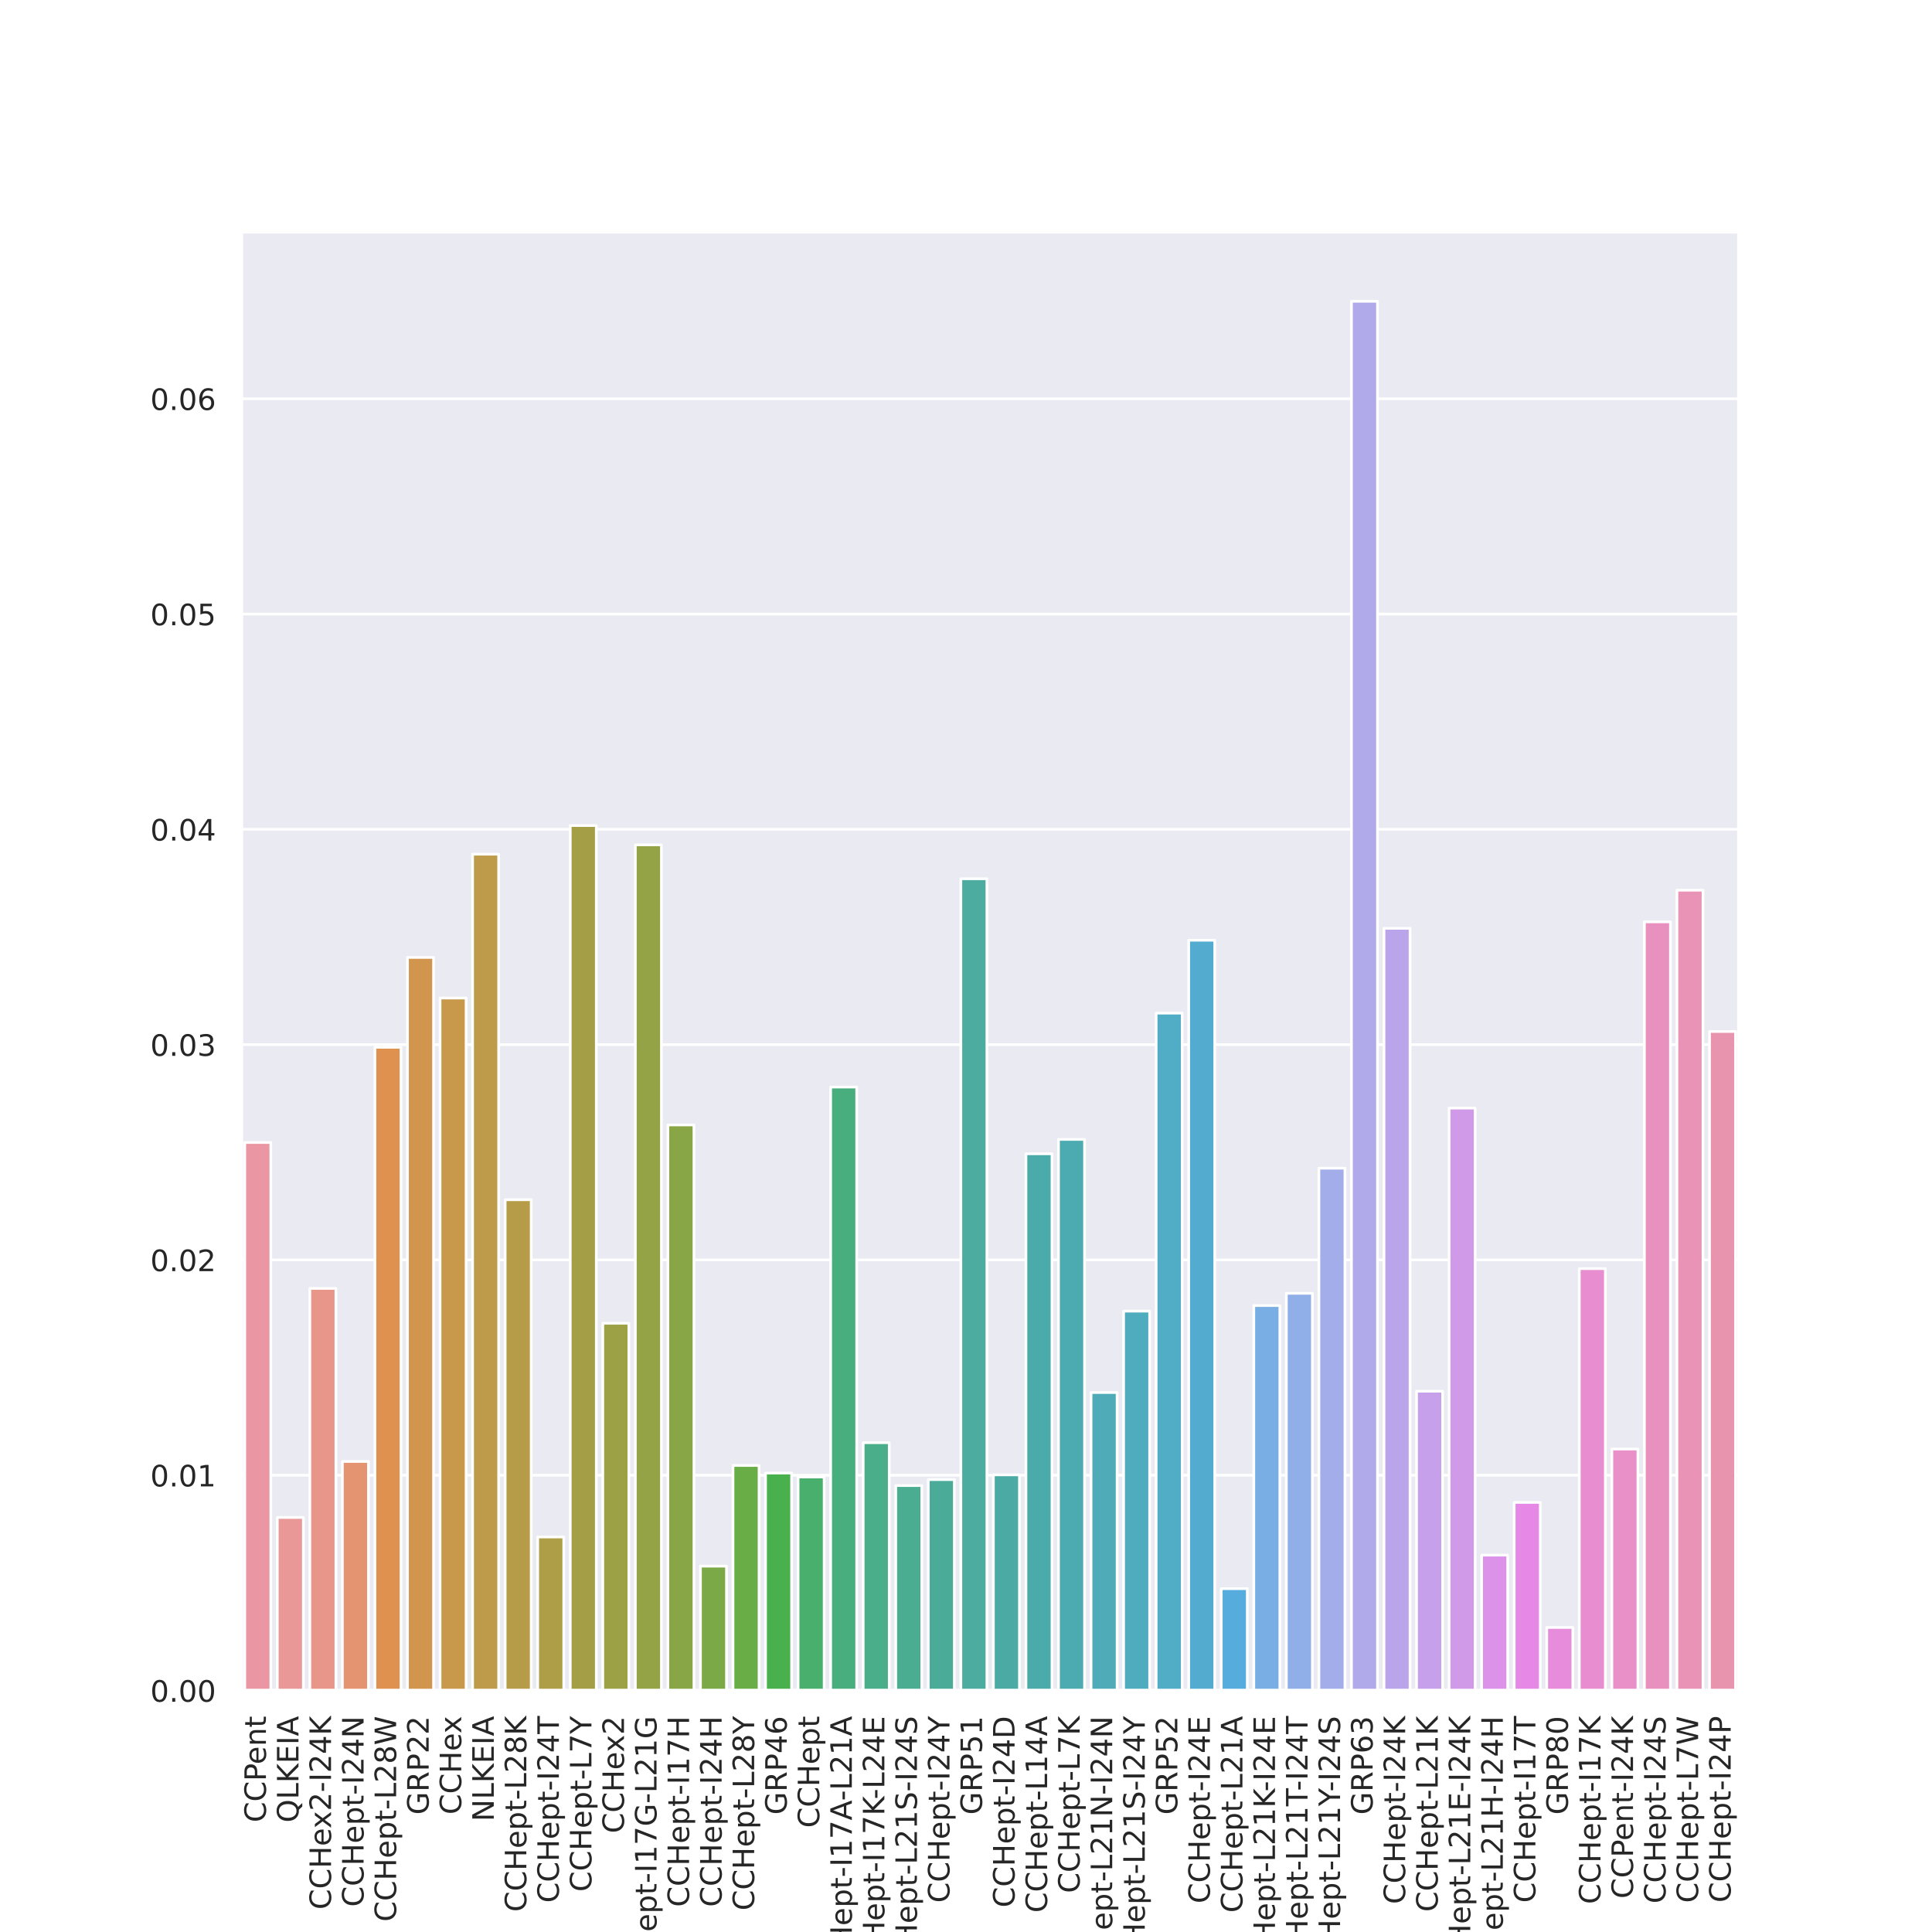 <?xml version="1.0" encoding="utf-8" standalone="no"?>
<!DOCTYPE svg PUBLIC "-//W3C//DTD SVG 1.1//EN"
  "http://www.w3.org/Graphics/SVG/1.1/DTD/svg11.dtd">
<!-- Created with matplotlib (https://matplotlib.org/) -->
<svg height="720pt" version="1.1" viewBox="0 0 720 720" width="720pt" xmlns="http://www.w3.org/2000/svg" xmlns:xlink="http://www.w3.org/1999/xlink">
 <defs>
  <style type="text/css">
*{stroke-linecap:butt;stroke-linejoin:round;}
  </style>
 </defs>
 <g id="figure_1">
  <g id="patch_1">
   <path d="M 0 720 
L 720 720 
L 720 0 
L 0 0 
z
" style="fill:#ffffff;"/>
  </g>
  <g id="axes_1">
   <g id="patch_2">
    <path d="M 90 630 
L 648 630 
L 648 86.4 
L 90 86.4 
z
" style="fill:#eaeaf2;"/>
   </g>
   <g id="matplotlib.axis_1">
    <g id="xtick_1">
     <g id="text_1">
      <!-- CCPent -->
      <defs>
       <path d="M 64.406 67.281 
L 64.406 56.891 
Q 59.422 61.531 53.781 63.812 
Q 48.141 66.109 41.797 66.109 
Q 29.297 66.109 22.656 58.469 
Q 16.016 50.828 16.016 36.375 
Q 16.016 21.969 22.656 14.328 
Q 29.297 6.688 41.797 6.688 
Q 48.141 6.688 53.781 8.984 
Q 59.422 11.281 64.406 15.922 
L 64.406 5.609 
Q 59.234 2.094 53.438 0.328 
Q 47.656 -1.422 41.219 -1.422 
Q 24.656 -1.422 15.125 8.703 
Q 5.609 18.844 5.609 36.375 
Q 5.609 53.953 15.125 64.078 
Q 24.656 74.219 41.219 74.219 
Q 47.75 74.219 53.531 72.484 
Q 59.328 70.75 64.406 67.281 
z
" id="DejaVuSans-67"/>
       <path d="M 19.672 64.797 
L 19.672 37.406 
L 32.078 37.406 
Q 38.969 37.406 42.719 40.969 
Q 46.484 44.531 46.484 51.125 
Q 46.484 57.672 42.719 61.234 
Q 38.969 64.797 32.078 64.797 
z
M 9.812 72.906 
L 32.078 72.906 
Q 44.344 72.906 50.609 67.359 
Q 56.891 61.812 56.891 51.125 
Q 56.891 40.328 50.609 34.812 
Q 44.344 29.297 32.078 29.297 
L 19.672 29.297 
L 19.672 0 
L 9.812 0 
z
" id="DejaVuSans-80"/>
       <path d="M 56.203 29.594 
L 56.203 25.203 
L 14.891 25.203 
Q 15.484 15.922 20.484 11.062 
Q 25.484 6.203 34.422 6.203 
Q 39.594 6.203 44.453 7.469 
Q 49.312 8.734 54.109 11.281 
L 54.109 2.781 
Q 49.266 0.734 44.188 -0.344 
Q 39.109 -1.422 33.891 -1.422 
Q 20.797 -1.422 13.156 6.188 
Q 5.516 13.812 5.516 26.812 
Q 5.516 40.234 12.766 48.109 
Q 20.016 56 32.328 56 
Q 43.359 56 49.781 48.891 
Q 56.203 41.797 56.203 29.594 
z
M 47.219 32.234 
Q 47.125 39.594 43.094 43.984 
Q 39.062 48.391 32.422 48.391 
Q 24.906 48.391 20.391 44.141 
Q 15.875 39.891 15.188 32.172 
z
" id="DejaVuSans-101"/>
       <path d="M 54.891 33.016 
L 54.891 0 
L 45.906 0 
L 45.906 32.719 
Q 45.906 40.484 42.875 44.328 
Q 39.844 48.188 33.797 48.188 
Q 26.516 48.188 22.312 43.547 
Q 18.109 38.922 18.109 30.906 
L 18.109 0 
L 9.078 0 
L 9.078 54.688 
L 18.109 54.688 
L 18.109 46.188 
Q 21.344 51.125 25.703 53.562 
Q 30.078 56 35.797 56 
Q 45.219 56 50.047 50.172 
Q 54.891 44.344 54.891 33.016 
z
" id="DejaVuSans-110"/>
       <path d="M 18.312 70.219 
L 18.312 54.688 
L 36.812 54.688 
L 36.812 47.703 
L 18.312 47.703 
L 18.312 18.016 
Q 18.312 11.328 20.141 9.422 
Q 21.969 7.516 27.594 7.516 
L 36.812 7.516 
L 36.812 0 
L 27.594 0 
Q 17.188 0 13.234 3.875 
Q 9.281 7.766 9.281 18.016 
L 9.281 47.703 
L 2.688 47.703 
L 2.688 54.688 
L 9.281 54.688 
L 9.281 70.219 
z
" id="DejaVuSans-116"/>
      </defs>
      <g style="fill:#262626;" transform="translate(99.101 679.148)rotate(-90)scale(0.11 -0.11)">
       <use xlink:href="#DejaVuSans-67"/>
       <use x="69.824" xlink:href="#DejaVuSans-67"/>
       <use x="139.648" xlink:href="#DejaVuSans-80"/>
       <use x="196.326" xlink:href="#DejaVuSans-101"/>
       <use x="257.85" xlink:href="#DejaVuSans-110"/>
       <use x="321.229" xlink:href="#DejaVuSans-116"/>
      </g>
     </g>
    </g>
    <g id="xtick_2">
     <g id="text_2">
      <!-- QLKEIA -->
      <defs>
       <path d="M 39.406 66.219 
Q 28.656 66.219 22.328 58.203 
Q 16.016 50.203 16.016 36.375 
Q 16.016 22.609 22.328 14.594 
Q 28.656 6.594 39.406 6.594 
Q 50.141 6.594 56.422 14.594 
Q 62.703 22.609 62.703 36.375 
Q 62.703 50.203 56.422 58.203 
Q 50.141 66.219 39.406 66.219 
z
M 53.219 1.312 
L 66.219 -12.891 
L 54.297 -12.891 
L 43.5 -1.219 
Q 41.891 -1.312 41.031 -1.359 
Q 40.188 -1.422 39.406 -1.422 
Q 24.031 -1.422 14.812 8.859 
Q 5.609 19.141 5.609 36.375 
Q 5.609 53.656 14.812 63.938 
Q 24.031 74.219 39.406 74.219 
Q 54.734 74.219 63.906 63.938 
Q 73.094 53.656 73.094 36.375 
Q 73.094 23.688 67.984 14.641 
Q 62.891 5.609 53.219 1.312 
z
" id="DejaVuSans-81"/>
       <path d="M 9.812 72.906 
L 19.672 72.906 
L 19.672 8.297 
L 55.172 8.297 
L 55.172 0 
L 9.812 0 
z
" id="DejaVuSans-76"/>
       <path d="M 9.812 72.906 
L 19.672 72.906 
L 19.672 42.094 
L 52.391 72.906 
L 65.094 72.906 
L 28.906 38.922 
L 67.672 0 
L 54.688 0 
L 19.672 35.109 
L 19.672 0 
L 9.812 0 
z
" id="DejaVuSans-75"/>
       <path d="M 9.812 72.906 
L 55.906 72.906 
L 55.906 64.594 
L 19.672 64.594 
L 19.672 43.016 
L 54.391 43.016 
L 54.391 34.719 
L 19.672 34.719 
L 19.672 8.297 
L 56.781 8.297 
L 56.781 0 
L 9.812 0 
z
" id="DejaVuSans-69"/>
       <path d="M 9.812 72.906 
L 19.672 72.906 
L 19.672 0 
L 9.812 0 
z
" id="DejaVuSans-73"/>
       <path d="M 34.188 63.188 
L 20.797 26.906 
L 47.609 26.906 
z
M 28.609 72.906 
L 39.797 72.906 
L 67.578 0 
L 57.328 0 
L 50.688 18.703 
L 17.828 18.703 
L 11.188 0 
L 0.781 0 
z
" id="DejaVuSans-65"/>
      </defs>
      <g style="fill:#262626;" transform="translate(111.231 679.222)rotate(-90)scale(0.11 -0.11)">
       <use xlink:href="#DejaVuSans-81"/>
       <use x="78.711" xlink:href="#DejaVuSans-76"/>
       <use x="134.424" xlink:href="#DejaVuSans-75"/>
       <use x="200" xlink:href="#DejaVuSans-69"/>
       <use x="263.184" xlink:href="#DejaVuSans-73"/>
       <use x="292.676" xlink:href="#DejaVuSans-65"/>
      </g>
     </g>
    </g>
    <g id="xtick_3">
     <g id="text_3">
      <!-- CCHex2-I24K -->
      <defs>
       <path d="M 9.812 72.906 
L 19.672 72.906 
L 19.672 43.016 
L 55.516 43.016 
L 55.516 72.906 
L 65.375 72.906 
L 65.375 0 
L 55.516 0 
L 55.516 34.719 
L 19.672 34.719 
L 19.672 0 
L 9.812 0 
z
" id="DejaVuSans-72"/>
       <path d="M 54.891 54.688 
L 35.109 28.078 
L 55.906 0 
L 45.312 0 
L 29.391 21.484 
L 13.484 0 
L 2.875 0 
L 24.125 28.609 
L 4.688 54.688 
L 15.281 54.688 
L 29.781 35.203 
L 44.281 54.688 
z
" id="DejaVuSans-120"/>
       <path d="M 19.188 8.297 
L 53.609 8.297 
L 53.609 0 
L 7.328 0 
L 7.328 8.297 
Q 12.938 14.109 22.625 23.891 
Q 32.328 33.688 34.812 36.531 
Q 39.547 41.844 41.422 45.531 
Q 43.312 49.219 43.312 52.781 
Q 43.312 58.594 39.234 62.25 
Q 35.156 65.922 28.609 65.922 
Q 23.969 65.922 18.812 64.312 
Q 13.672 62.703 7.812 59.422 
L 7.812 69.391 
Q 13.766 71.781 18.938 73 
Q 24.125 74.219 28.422 74.219 
Q 39.75 74.219 46.484 68.547 
Q 53.219 62.891 53.219 53.422 
Q 53.219 48.922 51.531 44.891 
Q 49.859 40.875 45.406 35.406 
Q 44.188 33.984 37.641 27.219 
Q 31.109 20.453 19.188 8.297 
z
" id="DejaVuSans-50"/>
       <path d="M 4.891 31.391 
L 31.203 31.391 
L 31.203 23.391 
L 4.891 23.391 
z
" id="DejaVuSans-45"/>
       <path d="M 37.797 64.312 
L 12.891 25.391 
L 37.797 25.391 
z
M 35.203 72.906 
L 47.609 72.906 
L 47.609 25.391 
L 58.016 25.391 
L 58.016 17.188 
L 47.609 17.188 
L 47.609 0 
L 37.797 0 
L 37.797 17.188 
L 4.891 17.188 
L 4.891 26.703 
z
" id="DejaVuSans-52"/>
      </defs>
      <g style="fill:#262626;" transform="translate(123.361 711.645)rotate(-90)scale(0.11 -0.11)">
       <use xlink:href="#DejaVuSans-67"/>
       <use x="69.824" xlink:href="#DejaVuSans-67"/>
       <use x="139.648" xlink:href="#DejaVuSans-72"/>
       <use x="214.844" xlink:href="#DejaVuSans-101"/>
       <use x="274.617" xlink:href="#DejaVuSans-120"/>
       <use x="333.797" xlink:href="#DejaVuSans-50"/>
       <use x="397.42" xlink:href="#DejaVuSans-45"/>
       <use x="433.504" xlink:href="#DejaVuSans-73"/>
       <use x="462.996" xlink:href="#DejaVuSans-50"/>
       <use x="526.619" xlink:href="#DejaVuSans-52"/>
       <use x="590.242" xlink:href="#DejaVuSans-75"/>
      </g>
     </g>
    </g>
    <g id="xtick_4">
     <g id="text_4">
      <!-- CCHept-I24N -->
      <defs>
       <path d="M 18.109 8.203 
L 18.109 -20.797 
L 9.078 -20.797 
L 9.078 54.688 
L 18.109 54.688 
L 18.109 46.391 
Q 20.953 51.266 25.266 53.625 
Q 29.594 56 35.594 56 
Q 45.562 56 51.781 48.094 
Q 58.016 40.188 58.016 27.297 
Q 58.016 14.406 51.781 6.484 
Q 45.562 -1.422 35.594 -1.422 
Q 29.594 -1.422 25.266 0.953 
Q 20.953 3.328 18.109 8.203 
z
M 48.688 27.297 
Q 48.688 37.203 44.609 42.844 
Q 40.531 48.484 33.406 48.484 
Q 26.266 48.484 22.188 42.844 
Q 18.109 37.203 18.109 27.297 
Q 18.109 17.391 22.188 11.75 
Q 26.266 6.109 33.406 6.109 
Q 40.531 6.109 44.609 11.75 
Q 48.688 17.391 48.688 27.297 
z
" id="DejaVuSans-112"/>
       <path d="M 9.812 72.906 
L 23.094 72.906 
L 55.422 11.922 
L 55.422 72.906 
L 64.984 72.906 
L 64.984 0 
L 51.703 0 
L 19.391 60.984 
L 19.391 0 
L 9.812 0 
z
" id="DejaVuSans-78"/>
      </defs>
      <g style="fill:#262626;" transform="translate(135.492 710.639)rotate(-90)scale(0.11 -0.11)">
       <use xlink:href="#DejaVuSans-67"/>
       <use x="69.824" xlink:href="#DejaVuSans-67"/>
       <use x="139.648" xlink:href="#DejaVuSans-72"/>
       <use x="214.844" xlink:href="#DejaVuSans-101"/>
       <use x="276.367" xlink:href="#DejaVuSans-112"/>
       <use x="339.844" xlink:href="#DejaVuSans-116"/>
       <use x="379.053" xlink:href="#DejaVuSans-45"/>
       <use x="415.137" xlink:href="#DejaVuSans-73"/>
       <use x="444.629" xlink:href="#DejaVuSans-50"/>
       <use x="508.252" xlink:href="#DejaVuSans-52"/>
       <use x="571.875" xlink:href="#DejaVuSans-78"/>
      </g>
     </g>
    </g>
    <g id="xtick_5">
     <g id="text_5">
      <!-- CCHept-L28W -->
      <defs>
       <path d="M 31.781 34.625 
Q 24.75 34.625 20.719 30.859 
Q 16.703 27.094 16.703 20.516 
Q 16.703 13.922 20.719 10.156 
Q 24.75 6.391 31.781 6.391 
Q 38.812 6.391 42.859 10.172 
Q 46.922 13.969 46.922 20.516 
Q 46.922 27.094 42.891 30.859 
Q 38.875 34.625 31.781 34.625 
z
M 21.922 38.812 
Q 15.578 40.375 12.031 44.719 
Q 8.5 49.078 8.5 55.328 
Q 8.5 64.062 14.719 69.141 
Q 20.953 74.219 31.781 74.219 
Q 42.672 74.219 48.875 69.141 
Q 55.078 64.062 55.078 55.328 
Q 55.078 49.078 51.531 44.719 
Q 48 40.375 41.703 38.812 
Q 48.828 37.156 52.797 32.312 
Q 56.781 27.484 56.781 20.516 
Q 56.781 9.906 50.312 4.234 
Q 43.844 -1.422 31.781 -1.422 
Q 19.734 -1.422 13.25 4.234 
Q 6.781 9.906 6.781 20.516 
Q 6.781 27.484 10.781 32.312 
Q 14.797 37.156 21.922 38.812 
z
M 18.312 54.391 
Q 18.312 48.734 21.844 45.562 
Q 25.391 42.391 31.781 42.391 
Q 38.141 42.391 41.719 45.562 
Q 45.312 48.734 45.312 54.391 
Q 45.312 60.062 41.719 63.234 
Q 38.141 66.406 31.781 66.406 
Q 25.391 66.406 21.844 63.234 
Q 18.312 60.062 18.312 54.391 
z
" id="DejaVuSans-56"/>
       <path d="M 3.328 72.906 
L 13.281 72.906 
L 28.609 11.281 
L 43.891 72.906 
L 54.984 72.906 
L 70.312 11.281 
L 85.594 72.906 
L 95.609 72.906 
L 77.297 0 
L 64.891 0 
L 49.516 63.281 
L 33.984 0 
L 21.578 0 
z
" id="DejaVuSans-87"/>
      </defs>
      <g style="fill:#262626;" transform="translate(147.622 716.17)rotate(-90)scale(0.11 -0.11)">
       <use xlink:href="#DejaVuSans-67"/>
       <use x="69.824" xlink:href="#DejaVuSans-67"/>
       <use x="139.648" xlink:href="#DejaVuSans-72"/>
       <use x="214.844" xlink:href="#DejaVuSans-101"/>
       <use x="276.367" xlink:href="#DejaVuSans-112"/>
       <use x="339.844" xlink:href="#DejaVuSans-116"/>
       <use x="379.053" xlink:href="#DejaVuSans-45"/>
       <use x="415.137" xlink:href="#DejaVuSans-76"/>
       <use x="470.85" xlink:href="#DejaVuSans-50"/>
       <use x="534.473" xlink:href="#DejaVuSans-56"/>
       <use x="598.096" xlink:href="#DejaVuSans-87"/>
      </g>
     </g>
    </g>
    <g id="xtick_6">
     <g id="text_6">
      <!-- GRP22 -->
      <defs>
       <path d="M 59.516 10.406 
L 59.516 29.984 
L 43.406 29.984 
L 43.406 38.094 
L 69.281 38.094 
L 69.281 6.781 
Q 63.578 2.734 56.688 0.656 
Q 49.812 -1.422 42 -1.422 
Q 24.906 -1.422 15.25 8.562 
Q 5.609 18.562 5.609 36.375 
Q 5.609 54.25 15.25 64.234 
Q 24.906 74.219 42 74.219 
Q 49.125 74.219 55.547 72.453 
Q 61.969 70.703 67.391 67.281 
L 67.391 56.781 
Q 61.922 61.422 55.766 63.766 
Q 49.609 66.109 42.828 66.109 
Q 29.438 66.109 22.719 58.641 
Q 16.016 51.172 16.016 36.375 
Q 16.016 21.625 22.719 14.156 
Q 29.438 6.688 42.828 6.688 
Q 48.047 6.688 52.141 7.594 
Q 56.25 8.5 59.516 10.406 
z
" id="DejaVuSans-71"/>
       <path d="M 44.391 34.188 
Q 47.562 33.109 50.562 29.594 
Q 53.562 26.078 56.594 19.922 
L 66.609 0 
L 56 0 
L 46.688 18.703 
Q 43.062 26.031 39.672 28.422 
Q 36.281 30.812 30.422 30.812 
L 19.672 30.812 
L 19.672 0 
L 9.812 0 
L 9.812 72.906 
L 32.078 72.906 
Q 44.578 72.906 50.734 67.672 
Q 56.891 62.453 56.891 51.906 
Q 56.891 45.016 53.688 40.469 
Q 50.484 35.938 44.391 34.188 
z
M 19.672 64.797 
L 19.672 38.922 
L 32.078 38.922 
Q 39.203 38.922 42.844 42.219 
Q 46.484 45.516 46.484 51.906 
Q 46.484 58.297 42.844 61.547 
Q 39.203 64.797 32.078 64.797 
z
" id="DejaVuSans-82"/>
      </defs>
      <g style="fill:#262626;" transform="translate(159.753 676.297)rotate(-90)scale(0.11 -0.11)">
       <use xlink:href="#DejaVuSans-71"/>
       <use x="77.49" xlink:href="#DejaVuSans-82"/>
       <use x="146.973" xlink:href="#DejaVuSans-80"/>
       <use x="207.275" xlink:href="#DejaVuSans-50"/>
       <use x="270.898" xlink:href="#DejaVuSans-50"/>
      </g>
     </g>
    </g>
    <g id="xtick_7">
     <g id="text_7">
      <!-- CCHex -->
      <g style="fill:#262626;" transform="translate(171.883 676.221)rotate(-90)scale(0.11 -0.11)">
       <use xlink:href="#DejaVuSans-67"/>
       <use x="69.824" xlink:href="#DejaVuSans-67"/>
       <use x="139.648" xlink:href="#DejaVuSans-72"/>
       <use x="214.844" xlink:href="#DejaVuSans-101"/>
       <use x="274.617" xlink:href="#DejaVuSans-120"/>
      </g>
     </g>
    </g>
    <g id="xtick_8">
     <g id="text_8">
      <!-- NLKEIA -->
      <g style="fill:#262626;" transform="translate(184.014 678.792)rotate(-90)scale(0.11 -0.11)">
       <use xlink:href="#DejaVuSans-78"/>
       <use x="74.805" xlink:href="#DejaVuSans-76"/>
       <use x="130.518" xlink:href="#DejaVuSans-75"/>
       <use x="196.094" xlink:href="#DejaVuSans-69"/>
       <use x="259.277" xlink:href="#DejaVuSans-73"/>
       <use x="288.77" xlink:href="#DejaVuSans-65"/>
      </g>
     </g>
    </g>
    <g id="xtick_9">
     <g id="text_9">
      <!-- CCHept-L28K -->
      <g style="fill:#262626;" transform="translate(196.144 712.507)rotate(-90)scale(0.11 -0.11)">
       <use xlink:href="#DejaVuSans-67"/>
       <use x="69.824" xlink:href="#DejaVuSans-67"/>
       <use x="139.648" xlink:href="#DejaVuSans-72"/>
       <use x="214.844" xlink:href="#DejaVuSans-101"/>
       <use x="276.367" xlink:href="#DejaVuSans-112"/>
       <use x="339.844" xlink:href="#DejaVuSans-116"/>
       <use x="379.053" xlink:href="#DejaVuSans-45"/>
       <use x="415.137" xlink:href="#DejaVuSans-76"/>
       <use x="470.85" xlink:href="#DejaVuSans-50"/>
       <use x="534.473" xlink:href="#DejaVuSans-56"/>
       <use x="598.096" xlink:href="#DejaVuSans-75"/>
      </g>
     </g>
    </g>
    <g id="xtick_10">
     <g id="text_10">
      <!-- CCHept-I24T -->
      <defs>
       <path d="M -0.297 72.906 
L 61.375 72.906 
L 61.375 64.594 
L 35.5 64.594 
L 35.5 0 
L 25.594 0 
L 25.594 64.594 
L -0.297 64.594 
z
" id="DejaVuSans-84"/>
      </defs>
      <g style="fill:#262626;" transform="translate(208.274 709.128)rotate(-90)scale(0.11 -0.11)">
       <use xlink:href="#DejaVuSans-67"/>
       <use x="69.824" xlink:href="#DejaVuSans-67"/>
       <use x="139.648" xlink:href="#DejaVuSans-72"/>
       <use x="214.844" xlink:href="#DejaVuSans-101"/>
       <use x="276.367" xlink:href="#DejaVuSans-112"/>
       <use x="339.844" xlink:href="#DejaVuSans-116"/>
       <use x="379.053" xlink:href="#DejaVuSans-45"/>
       <use x="415.137" xlink:href="#DejaVuSans-73"/>
       <use x="444.629" xlink:href="#DejaVuSans-50"/>
       <use x="508.252" xlink:href="#DejaVuSans-52"/>
       <use x="571.875" xlink:href="#DejaVuSans-84"/>
      </g>
     </g>
    </g>
    <g id="xtick_11">
     <g id="text_11">
      <!-- CCHept-L7Y -->
      <defs>
       <path d="M 8.203 72.906 
L 55.078 72.906 
L 55.078 68.703 
L 28.609 0 
L 18.312 0 
L 43.219 64.594 
L 8.203 64.594 
z
" id="DejaVuSans-55"/>
       <path d="M -0.203 72.906 
L 10.406 72.906 
L 30.609 42.922 
L 50.688 72.906 
L 61.281 72.906 
L 35.5 34.719 
L 35.5 0 
L 25.594 0 
L 25.594 34.719 
z
" id="DejaVuSans-89"/>
      </defs>
      <g style="fill:#262626;" transform="translate(220.405 705.014)rotate(-90)scale(0.11 -0.11)">
       <use xlink:href="#DejaVuSans-67"/>
       <use x="69.824" xlink:href="#DejaVuSans-67"/>
       <use x="139.648" xlink:href="#DejaVuSans-72"/>
       <use x="214.844" xlink:href="#DejaVuSans-101"/>
       <use x="276.367" xlink:href="#DejaVuSans-112"/>
       <use x="339.844" xlink:href="#DejaVuSans-116"/>
       <use x="379.053" xlink:href="#DejaVuSans-45"/>
       <use x="415.137" xlink:href="#DejaVuSans-76"/>
       <use x="470.85" xlink:href="#DejaVuSans-55"/>
       <use x="534.473" xlink:href="#DejaVuSans-89"/>
      </g>
     </g>
    </g>
    <g id="xtick_12">
     <g id="text_12">
      <!-- CCHex2 -->
      <g style="fill:#262626;" transform="translate(232.535 683.22)rotate(-90)scale(0.11 -0.11)">
       <use xlink:href="#DejaVuSans-67"/>
       <use x="69.824" xlink:href="#DejaVuSans-67"/>
       <use x="139.648" xlink:href="#DejaVuSans-72"/>
       <use x="214.844" xlink:href="#DejaVuSans-101"/>
       <use x="274.617" xlink:href="#DejaVuSans-120"/>
       <use x="333.797" xlink:href="#DejaVuSans-50"/>
      </g>
     </g>
    </g>
    <g id="xtick_13">
     <g id="text_13">
      <!-- CCHept-I17G-L21G -->
      <defs>
       <path d="M 12.406 8.297 
L 28.516 8.297 
L 28.516 63.922 
L 10.984 60.406 
L 10.984 69.391 
L 28.422 72.906 
L 38.281 72.906 
L 38.281 8.297 
L 54.391 8.297 
L 54.391 0 
L 12.406 0 
z
" id="DejaVuSans-49"/>
      </defs>
      <g style="fill:#262626;" transform="translate(244.666 743.551)rotate(-90)scale(0.11 -0.11)">
       <use xlink:href="#DejaVuSans-67"/>
       <use x="69.824" xlink:href="#DejaVuSans-67"/>
       <use x="139.648" xlink:href="#DejaVuSans-72"/>
       <use x="214.844" xlink:href="#DejaVuSans-101"/>
       <use x="276.367" xlink:href="#DejaVuSans-112"/>
       <use x="339.844" xlink:href="#DejaVuSans-116"/>
       <use x="379.053" xlink:href="#DejaVuSans-45"/>
       <use x="415.137" xlink:href="#DejaVuSans-73"/>
       <use x="444.629" xlink:href="#DejaVuSans-49"/>
       <use x="508.252" xlink:href="#DejaVuSans-55"/>
       <use x="571.875" xlink:href="#DejaVuSans-71"/>
       <use x="649.365" xlink:href="#DejaVuSans-45"/>
       <use x="685.449" xlink:href="#DejaVuSans-76"/>
       <use x="741.162" xlink:href="#DejaVuSans-50"/>
       <use x="804.785" xlink:href="#DejaVuSans-49"/>
       <use x="868.408" xlink:href="#DejaVuSans-71"/>
      </g>
     </g>
    </g>
    <g id="xtick_14">
     <g id="text_14">
      <!-- CCHept-I17H -->
      <g style="fill:#262626;" transform="translate(256.796 710.682)rotate(-90)scale(0.11 -0.11)">
       <use xlink:href="#DejaVuSans-67"/>
       <use x="69.824" xlink:href="#DejaVuSans-67"/>
       <use x="139.648" xlink:href="#DejaVuSans-72"/>
       <use x="214.844" xlink:href="#DejaVuSans-101"/>
       <use x="276.367" xlink:href="#DejaVuSans-112"/>
       <use x="339.844" xlink:href="#DejaVuSans-116"/>
       <use x="379.053" xlink:href="#DejaVuSans-45"/>
       <use x="415.137" xlink:href="#DejaVuSans-73"/>
       <use x="444.629" xlink:href="#DejaVuSans-49"/>
       <use x="508.252" xlink:href="#DejaVuSans-55"/>
       <use x="571.875" xlink:href="#DejaVuSans-72"/>
      </g>
     </g>
    </g>
    <g id="xtick_15">
     <g id="text_15">
      <!-- CCHept-I24H -->
      <g style="fill:#262626;" transform="translate(268.927 710.682)rotate(-90)scale(0.11 -0.11)">
       <use xlink:href="#DejaVuSans-67"/>
       <use x="69.824" xlink:href="#DejaVuSans-67"/>
       <use x="139.648" xlink:href="#DejaVuSans-72"/>
       <use x="214.844" xlink:href="#DejaVuSans-101"/>
       <use x="276.367" xlink:href="#DejaVuSans-112"/>
       <use x="339.844" xlink:href="#DejaVuSans-116"/>
       <use x="379.053" xlink:href="#DejaVuSans-45"/>
       <use x="415.137" xlink:href="#DejaVuSans-73"/>
       <use x="444.629" xlink:href="#DejaVuSans-50"/>
       <use x="508.252" xlink:href="#DejaVuSans-52"/>
       <use x="571.875" xlink:href="#DejaVuSans-72"/>
      </g>
     </g>
    </g>
    <g id="xtick_16">
     <g id="text_16">
      <!-- CCHept-L28Y -->
      <g style="fill:#262626;" transform="translate(281.057 712.012)rotate(-90)scale(0.11 -0.11)">
       <use xlink:href="#DejaVuSans-67"/>
       <use x="69.824" xlink:href="#DejaVuSans-67"/>
       <use x="139.648" xlink:href="#DejaVuSans-72"/>
       <use x="214.844" xlink:href="#DejaVuSans-101"/>
       <use x="276.367" xlink:href="#DejaVuSans-112"/>
       <use x="339.844" xlink:href="#DejaVuSans-116"/>
       <use x="379.053" xlink:href="#DejaVuSans-45"/>
       <use x="415.137" xlink:href="#DejaVuSans-76"/>
       <use x="470.85" xlink:href="#DejaVuSans-50"/>
       <use x="534.473" xlink:href="#DejaVuSans-56"/>
       <use x="598.096" xlink:href="#DejaVuSans-89"/>
      </g>
     </g>
    </g>
    <g id="xtick_17">
     <g id="text_17">
      <!-- GRP46 -->
      <defs>
       <path d="M 33.016 40.375 
Q 26.375 40.375 22.484 35.828 
Q 18.609 31.297 18.609 23.391 
Q 18.609 15.531 22.484 10.953 
Q 26.375 6.391 33.016 6.391 
Q 39.656 6.391 43.531 10.953 
Q 47.406 15.531 47.406 23.391 
Q 47.406 31.297 43.531 35.828 
Q 39.656 40.375 33.016 40.375 
z
M 52.594 71.297 
L 52.594 62.312 
Q 48.875 64.062 45.094 64.984 
Q 41.312 65.922 37.594 65.922 
Q 27.828 65.922 22.672 59.328 
Q 17.531 52.734 16.797 39.406 
Q 19.672 43.656 24.016 45.922 
Q 28.375 48.188 33.594 48.188 
Q 44.578 48.188 50.953 41.516 
Q 57.328 34.859 57.328 23.391 
Q 57.328 12.156 50.688 5.359 
Q 44.047 -1.422 33.016 -1.422 
Q 20.359 -1.422 13.672 8.266 
Q 6.984 17.969 6.984 36.375 
Q 6.984 53.656 15.188 63.938 
Q 23.391 74.219 37.203 74.219 
Q 40.922 74.219 44.703 73.484 
Q 48.484 72.75 52.594 71.297 
z
" id="DejaVuSans-54"/>
      </defs>
      <g style="fill:#262626;" transform="translate(293.187 676.297)rotate(-90)scale(0.11 -0.11)">
       <use xlink:href="#DejaVuSans-71"/>
       <use x="77.49" xlink:href="#DejaVuSans-82"/>
       <use x="146.973" xlink:href="#DejaVuSans-80"/>
       <use x="207.275" xlink:href="#DejaVuSans-52"/>
       <use x="270.898" xlink:href="#DejaVuSans-54"/>
      </g>
     </g>
    </g>
    <g id="xtick_18">
     <g id="text_18">
      <!-- CCHept -->
      <g style="fill:#262626;" transform="translate(305.318 681.199)rotate(-90)scale(0.11 -0.11)">
       <use xlink:href="#DejaVuSans-67"/>
       <use x="69.824" xlink:href="#DejaVuSans-67"/>
       <use x="139.648" xlink:href="#DejaVuSans-72"/>
       <use x="214.844" xlink:href="#DejaVuSans-101"/>
       <use x="276.367" xlink:href="#DejaVuSans-112"/>
       <use x="339.844" xlink:href="#DejaVuSans-116"/>
      </g>
     </g>
    </g>
    <g id="xtick_19">
     <g id="text_19">
      <!-- CCHept-I17A-L21A -->
      <g style="fill:#262626;" transform="translate(317.448 741.307)rotate(-90)scale(0.11 -0.11)">
       <use xlink:href="#DejaVuSans-67"/>
       <use x="69.824" xlink:href="#DejaVuSans-67"/>
       <use x="139.648" xlink:href="#DejaVuSans-72"/>
       <use x="214.844" xlink:href="#DejaVuSans-101"/>
       <use x="276.367" xlink:href="#DejaVuSans-112"/>
       <use x="339.844" xlink:href="#DejaVuSans-116"/>
       <use x="379.053" xlink:href="#DejaVuSans-45"/>
       <use x="415.137" xlink:href="#DejaVuSans-73"/>
       <use x="444.629" xlink:href="#DejaVuSans-49"/>
       <use x="508.252" xlink:href="#DejaVuSans-55"/>
       <use x="571.875" xlink:href="#DejaVuSans-65"/>
       <use x="638.033" xlink:href="#DejaVuSans-45"/>
       <use x="674.117" xlink:href="#DejaVuSans-76"/>
       <use x="729.83" xlink:href="#DejaVuSans-50"/>
       <use x="793.453" xlink:href="#DejaVuSans-49"/>
       <use x="857.076" xlink:href="#DejaVuSans-65"/>
      </g>
     </g>
    </g>
    <g id="xtick_20">
     <g id="text_20">
      <!-- CCHept-I17K-L24E -->
      <g style="fill:#262626;" transform="translate(329.579 739.514)rotate(-90)scale(0.11 -0.11)">
       <use xlink:href="#DejaVuSans-67"/>
       <use x="69.824" xlink:href="#DejaVuSans-67"/>
       <use x="139.648" xlink:href="#DejaVuSans-72"/>
       <use x="214.844" xlink:href="#DejaVuSans-101"/>
       <use x="276.367" xlink:href="#DejaVuSans-112"/>
       <use x="339.844" xlink:href="#DejaVuSans-116"/>
       <use x="379.053" xlink:href="#DejaVuSans-45"/>
       <use x="415.137" xlink:href="#DejaVuSans-73"/>
       <use x="444.629" xlink:href="#DejaVuSans-49"/>
       <use x="508.252" xlink:href="#DejaVuSans-55"/>
       <use x="571.875" xlink:href="#DejaVuSans-75"/>
       <use x="626.951" xlink:href="#DejaVuSans-45"/>
       <use x="663.035" xlink:href="#DejaVuSans-76"/>
       <use x="718.748" xlink:href="#DejaVuSans-50"/>
       <use x="782.371" xlink:href="#DejaVuSans-52"/>
       <use x="845.994" xlink:href="#DejaVuSans-69"/>
      </g>
     </g>
    </g>
    <g id="xtick_21">
     <g id="text_21">
      <!-- CCHept-L21S-I24S -->
      <defs>
       <path d="M 53.516 70.516 
L 53.516 60.891 
Q 47.906 63.578 42.922 64.891 
Q 37.938 66.219 33.297 66.219 
Q 25.25 66.219 20.875 63.094 
Q 16.5 59.969 16.5 54.203 
Q 16.5 49.359 19.406 46.891 
Q 22.312 44.438 30.422 42.922 
L 36.375 41.703 
Q 47.406 39.594 52.656 34.297 
Q 57.906 29 57.906 20.125 
Q 57.906 9.516 50.797 4.047 
Q 43.703 -1.422 29.984 -1.422 
Q 24.812 -1.422 18.969 -0.25 
Q 13.141 0.922 6.891 3.219 
L 6.891 13.375 
Q 12.891 10.016 18.656 8.297 
Q 24.422 6.594 29.984 6.594 
Q 38.422 6.594 43.016 9.906 
Q 47.609 13.234 47.609 19.391 
Q 47.609 24.75 44.312 27.781 
Q 41.016 30.812 33.5 32.328 
L 27.484 33.5 
Q 16.453 35.688 11.516 40.375 
Q 6.594 45.062 6.594 53.422 
Q 6.594 63.094 13.406 68.656 
Q 20.219 74.219 32.172 74.219 
Q 37.312 74.219 42.625 73.281 
Q 47.953 72.359 53.516 70.516 
z
" id="DejaVuSans-83"/>
      </defs>
      <g style="fill:#262626;" transform="translate(341.709 740.471)rotate(-90)scale(0.11 -0.11)">
       <use xlink:href="#DejaVuSans-67"/>
       <use x="69.824" xlink:href="#DejaVuSans-67"/>
       <use x="139.648" xlink:href="#DejaVuSans-72"/>
       <use x="214.844" xlink:href="#DejaVuSans-101"/>
       <use x="276.367" xlink:href="#DejaVuSans-112"/>
       <use x="339.844" xlink:href="#DejaVuSans-116"/>
       <use x="379.053" xlink:href="#DejaVuSans-45"/>
       <use x="415.137" xlink:href="#DejaVuSans-76"/>
       <use x="470.85" xlink:href="#DejaVuSans-50"/>
       <use x="534.473" xlink:href="#DejaVuSans-49"/>
       <use x="598.096" xlink:href="#DejaVuSans-83"/>
       <use x="661.572" xlink:href="#DejaVuSans-45"/>
       <use x="697.656" xlink:href="#DejaVuSans-73"/>
       <use x="727.148" xlink:href="#DejaVuSans-50"/>
       <use x="790.771" xlink:href="#DejaVuSans-52"/>
       <use x="854.395" xlink:href="#DejaVuSans-83"/>
      </g>
     </g>
    </g>
    <g id="xtick_22">
     <g id="text_22">
      <!-- CCHept-I24Y -->
      <g style="fill:#262626;" transform="translate(353.84 709.128)rotate(-90)scale(0.11 -0.11)">
       <use xlink:href="#DejaVuSans-67"/>
       <use x="69.824" xlink:href="#DejaVuSans-67"/>
       <use x="139.648" xlink:href="#DejaVuSans-72"/>
       <use x="214.844" xlink:href="#DejaVuSans-101"/>
       <use x="276.367" xlink:href="#DejaVuSans-112"/>
       <use x="339.844" xlink:href="#DejaVuSans-116"/>
       <use x="379.053" xlink:href="#DejaVuSans-45"/>
       <use x="415.137" xlink:href="#DejaVuSans-73"/>
       <use x="444.629" xlink:href="#DejaVuSans-50"/>
       <use x="508.252" xlink:href="#DejaVuSans-52"/>
       <use x="571.875" xlink:href="#DejaVuSans-89"/>
      </g>
     </g>
    </g>
    <g id="xtick_23">
     <g id="text_23">
      <!-- GRP51 -->
      <defs>
       <path d="M 10.797 72.906 
L 49.516 72.906 
L 49.516 64.594 
L 19.828 64.594 
L 19.828 46.734 
Q 21.969 47.469 24.109 47.828 
Q 26.266 48.188 28.422 48.188 
Q 40.625 48.188 47.75 41.5 
Q 54.891 34.812 54.891 23.391 
Q 54.891 11.625 47.562 5.094 
Q 40.234 -1.422 26.906 -1.422 
Q 22.312 -1.422 17.547 -0.641 
Q 12.797 0.141 7.719 1.703 
L 7.719 11.625 
Q 12.109 9.234 16.797 8.062 
Q 21.484 6.891 26.703 6.891 
Q 35.156 6.891 40.078 11.328 
Q 45.016 15.766 45.016 23.391 
Q 45.016 31 40.078 35.438 
Q 35.156 39.891 26.703 39.891 
Q 22.75 39.891 18.812 39.016 
Q 14.891 38.141 10.797 36.281 
z
" id="DejaVuSans-53"/>
      </defs>
      <g style="fill:#262626;" transform="translate(365.97 676.297)rotate(-90)scale(0.11 -0.11)">
       <use xlink:href="#DejaVuSans-71"/>
       <use x="77.49" xlink:href="#DejaVuSans-82"/>
       <use x="146.973" xlink:href="#DejaVuSans-80"/>
       <use x="207.275" xlink:href="#DejaVuSans-53"/>
       <use x="270.898" xlink:href="#DejaVuSans-49"/>
      </g>
     </g>
    </g>
    <g id="xtick_24">
     <g id="text_24">
      <!-- CCHept-I24D -->
      <defs>
       <path d="M 19.672 64.797 
L 19.672 8.109 
L 31.594 8.109 
Q 46.688 8.109 53.688 14.938 
Q 60.688 21.781 60.688 36.531 
Q 60.688 51.172 53.688 57.984 
Q 46.688 64.797 31.594 64.797 
z
M 9.812 72.906 
L 30.078 72.906 
Q 51.266 72.906 61.172 64.094 
Q 71.094 55.281 71.094 36.531 
Q 71.094 17.672 61.125 8.828 
Q 51.172 0 30.078 0 
L 9.812 0 
z
" id="DejaVuSans-68"/>
      </defs>
      <g style="fill:#262626;" transform="translate(378.101 710.88)rotate(-90)scale(0.11 -0.11)">
       <use xlink:href="#DejaVuSans-67"/>
       <use x="69.824" xlink:href="#DejaVuSans-67"/>
       <use x="139.648" xlink:href="#DejaVuSans-72"/>
       <use x="214.844" xlink:href="#DejaVuSans-101"/>
       <use x="276.367" xlink:href="#DejaVuSans-112"/>
       <use x="339.844" xlink:href="#DejaVuSans-116"/>
       <use x="379.053" xlink:href="#DejaVuSans-45"/>
       <use x="415.137" xlink:href="#DejaVuSans-73"/>
       <use x="444.629" xlink:href="#DejaVuSans-50"/>
       <use x="508.252" xlink:href="#DejaVuSans-52"/>
       <use x="571.875" xlink:href="#DejaVuSans-68"/>
      </g>
     </g>
    </g>
    <g id="xtick_25">
     <g id="text_25">
      <!-- CCHept-L14A -->
      <g style="fill:#262626;" transform="translate(390.231 712.818)rotate(-90)scale(0.11 -0.11)">
       <use xlink:href="#DejaVuSans-67"/>
       <use x="69.824" xlink:href="#DejaVuSans-67"/>
       <use x="139.648" xlink:href="#DejaVuSans-72"/>
       <use x="214.844" xlink:href="#DejaVuSans-101"/>
       <use x="276.367" xlink:href="#DejaVuSans-112"/>
       <use x="339.844" xlink:href="#DejaVuSans-116"/>
       <use x="379.053" xlink:href="#DejaVuSans-45"/>
       <use x="415.137" xlink:href="#DejaVuSans-76"/>
       <use x="470.85" xlink:href="#DejaVuSans-49"/>
       <use x="534.473" xlink:href="#DejaVuSans-52"/>
       <use x="598.096" xlink:href="#DejaVuSans-65"/>
      </g>
     </g>
    </g>
    <g id="xtick_26">
     <g id="text_26">
      <!-- CCHept-L7K -->
      <g style="fill:#262626;" transform="translate(402.361 705.509)rotate(-90)scale(0.11 -0.11)">
       <use xlink:href="#DejaVuSans-67"/>
       <use x="69.824" xlink:href="#DejaVuSans-67"/>
       <use x="139.648" xlink:href="#DejaVuSans-72"/>
       <use x="214.844" xlink:href="#DejaVuSans-101"/>
       <use x="276.367" xlink:href="#DejaVuSans-112"/>
       <use x="339.844" xlink:href="#DejaVuSans-116"/>
       <use x="379.053" xlink:href="#DejaVuSans-45"/>
       <use x="415.137" xlink:href="#DejaVuSans-76"/>
       <use x="470.85" xlink:href="#DejaVuSans-55"/>
       <use x="534.473" xlink:href="#DejaVuSans-75"/>
      </g>
     </g>
    </g>
    <g id="xtick_27">
     <g id="text_27">
      <!-- CCHept-L21N-I24N -->
      <g style="fill:#262626;" transform="translate(414.492 742.964)rotate(-90)scale(0.11 -0.11)">
       <use xlink:href="#DejaVuSans-67"/>
       <use x="69.824" xlink:href="#DejaVuSans-67"/>
       <use x="139.648" xlink:href="#DejaVuSans-72"/>
       <use x="214.844" xlink:href="#DejaVuSans-101"/>
       <use x="276.367" xlink:href="#DejaVuSans-112"/>
       <use x="339.844" xlink:href="#DejaVuSans-116"/>
       <use x="379.053" xlink:href="#DejaVuSans-45"/>
       <use x="415.137" xlink:href="#DejaVuSans-76"/>
       <use x="470.85" xlink:href="#DejaVuSans-50"/>
       <use x="534.473" xlink:href="#DejaVuSans-49"/>
       <use x="598.096" xlink:href="#DejaVuSans-78"/>
       <use x="672.9" xlink:href="#DejaVuSans-45"/>
       <use x="708.984" xlink:href="#DejaVuSans-73"/>
       <use x="738.477" xlink:href="#DejaVuSans-50"/>
       <use x="802.1" xlink:href="#DejaVuSans-52"/>
       <use x="865.723" xlink:href="#DejaVuSans-78"/>
      </g>
     </g>
    </g>
    <g id="xtick_28">
     <g id="text_28">
      <!-- CCHept-L21S-I24Y -->
      <g style="fill:#262626;" transform="translate(426.622 740.207)rotate(-90)scale(0.11 -0.11)">
       <use xlink:href="#DejaVuSans-67"/>
       <use x="69.824" xlink:href="#DejaVuSans-67"/>
       <use x="139.648" xlink:href="#DejaVuSans-72"/>
       <use x="214.844" xlink:href="#DejaVuSans-101"/>
       <use x="276.367" xlink:href="#DejaVuSans-112"/>
       <use x="339.844" xlink:href="#DejaVuSans-116"/>
       <use x="379.053" xlink:href="#DejaVuSans-45"/>
       <use x="415.137" xlink:href="#DejaVuSans-76"/>
       <use x="470.85" xlink:href="#DejaVuSans-50"/>
       <use x="534.473" xlink:href="#DejaVuSans-49"/>
       <use x="598.096" xlink:href="#DejaVuSans-83"/>
       <use x="661.572" xlink:href="#DejaVuSans-45"/>
       <use x="697.656" xlink:href="#DejaVuSans-73"/>
       <use x="727.148" xlink:href="#DejaVuSans-50"/>
       <use x="790.771" xlink:href="#DejaVuSans-52"/>
       <use x="854.395" xlink:href="#DejaVuSans-89"/>
      </g>
     </g>
    </g>
    <g id="xtick_29">
     <g id="text_29">
      <!-- GRP52 -->
      <g style="fill:#262626;" transform="translate(438.753 676.297)rotate(-90)scale(0.11 -0.11)">
       <use xlink:href="#DejaVuSans-71"/>
       <use x="77.49" xlink:href="#DejaVuSans-82"/>
       <use x="146.973" xlink:href="#DejaVuSans-80"/>
       <use x="207.275" xlink:href="#DejaVuSans-53"/>
       <use x="270.898" xlink:href="#DejaVuSans-50"/>
      </g>
     </g>
    </g>
    <g id="xtick_30">
     <g id="text_30">
      <!-- CCHept-I24E -->
      <g style="fill:#262626;" transform="translate(450.883 709.36)rotate(-90)scale(0.11 -0.11)">
       <use xlink:href="#DejaVuSans-67"/>
       <use x="69.824" xlink:href="#DejaVuSans-67"/>
       <use x="139.648" xlink:href="#DejaVuSans-72"/>
       <use x="214.844" xlink:href="#DejaVuSans-101"/>
       <use x="276.367" xlink:href="#DejaVuSans-112"/>
       <use x="339.844" xlink:href="#DejaVuSans-116"/>
       <use x="379.053" xlink:href="#DejaVuSans-45"/>
       <use x="415.137" xlink:href="#DejaVuSans-73"/>
       <use x="444.629" xlink:href="#DejaVuSans-50"/>
       <use x="508.252" xlink:href="#DejaVuSans-52"/>
       <use x="571.875" xlink:href="#DejaVuSans-69"/>
      </g>
     </g>
    </g>
    <g id="xtick_31">
     <g id="text_31">
      <!-- CCHept-L21A -->
      <g style="fill:#262626;" transform="translate(463.014 712.818)rotate(-90)scale(0.11 -0.11)">
       <use xlink:href="#DejaVuSans-67"/>
       <use x="69.824" xlink:href="#DejaVuSans-67"/>
       <use x="139.648" xlink:href="#DejaVuSans-72"/>
       <use x="214.844" xlink:href="#DejaVuSans-101"/>
       <use x="276.367" xlink:href="#DejaVuSans-112"/>
       <use x="339.844" xlink:href="#DejaVuSans-116"/>
       <use x="379.053" xlink:href="#DejaVuSans-45"/>
       <use x="415.137" xlink:href="#DejaVuSans-76"/>
       <use x="470.85" xlink:href="#DejaVuSans-50"/>
       <use x="534.473" xlink:href="#DejaVuSans-49"/>
       <use x="598.096" xlink:href="#DejaVuSans-65"/>
      </g>
     </g>
    </g>
    <g id="xtick_32">
     <g id="text_32">
      <!-- CCHept-L21K-I24E -->
      <g style="fill:#262626;" transform="translate(475.144 739.514)rotate(-90)scale(0.11 -0.11)">
       <use xlink:href="#DejaVuSans-67"/>
       <use x="69.824" xlink:href="#DejaVuSans-67"/>
       <use x="139.648" xlink:href="#DejaVuSans-72"/>
       <use x="214.844" xlink:href="#DejaVuSans-101"/>
       <use x="276.367" xlink:href="#DejaVuSans-112"/>
       <use x="339.844" xlink:href="#DejaVuSans-116"/>
       <use x="379.053" xlink:href="#DejaVuSans-45"/>
       <use x="415.137" xlink:href="#DejaVuSans-76"/>
       <use x="470.85" xlink:href="#DejaVuSans-50"/>
       <use x="534.473" xlink:href="#DejaVuSans-49"/>
       <use x="598.096" xlink:href="#DejaVuSans-75"/>
       <use x="653.172" xlink:href="#DejaVuSans-45"/>
       <use x="689.256" xlink:href="#DejaVuSans-73"/>
       <use x="718.748" xlink:href="#DejaVuSans-50"/>
       <use x="782.371" xlink:href="#DejaVuSans-52"/>
       <use x="845.994" xlink:href="#DejaVuSans-69"/>
      </g>
     </g>
    </g>
    <g id="xtick_33">
     <g id="text_33">
      <!-- CCHept-L21T-I24T -->
      <g style="fill:#262626;" transform="translate(487.274 738.938)rotate(-90)scale(0.11 -0.11)">
       <use xlink:href="#DejaVuSans-67"/>
       <use x="69.824" xlink:href="#DejaVuSans-67"/>
       <use x="139.648" xlink:href="#DejaVuSans-72"/>
       <use x="214.844" xlink:href="#DejaVuSans-101"/>
       <use x="276.367" xlink:href="#DejaVuSans-112"/>
       <use x="339.844" xlink:href="#DejaVuSans-116"/>
       <use x="379.053" xlink:href="#DejaVuSans-45"/>
       <use x="415.137" xlink:href="#DejaVuSans-76"/>
       <use x="470.85" xlink:href="#DejaVuSans-50"/>
       <use x="534.473" xlink:href="#DejaVuSans-49"/>
       <use x="598.096" xlink:href="#DejaVuSans-84"/>
       <use x="650.055" xlink:href="#DejaVuSans-45"/>
       <use x="686.139" xlink:href="#DejaVuSans-73"/>
       <use x="715.631" xlink:href="#DejaVuSans-50"/>
       <use x="779.254" xlink:href="#DejaVuSans-52"/>
       <use x="842.877" xlink:href="#DejaVuSans-84"/>
      </g>
     </g>
    </g>
    <g id="xtick_34">
     <g id="text_34">
      <!-- CCHept-L21Y-I24S -->
      <g style="fill:#262626;" transform="translate(499.405 738.9)rotate(-90)scale(0.11 -0.11)">
       <use xlink:href="#DejaVuSans-67"/>
       <use x="69.824" xlink:href="#DejaVuSans-67"/>
       <use x="139.648" xlink:href="#DejaVuSans-72"/>
       <use x="214.844" xlink:href="#DejaVuSans-101"/>
       <use x="276.367" xlink:href="#DejaVuSans-112"/>
       <use x="339.844" xlink:href="#DejaVuSans-116"/>
       <use x="379.053" xlink:href="#DejaVuSans-45"/>
       <use x="415.137" xlink:href="#DejaVuSans-76"/>
       <use x="470.85" xlink:href="#DejaVuSans-50"/>
       <use x="534.473" xlink:href="#DejaVuSans-49"/>
       <use x="598.096" xlink:href="#DejaVuSans-89"/>
       <use x="647.305" xlink:href="#DejaVuSans-45"/>
       <use x="683.389" xlink:href="#DejaVuSans-73"/>
       <use x="712.881" xlink:href="#DejaVuSans-50"/>
       <use x="776.504" xlink:href="#DejaVuSans-52"/>
       <use x="840.127" xlink:href="#DejaVuSans-83"/>
      </g>
     </g>
    </g>
    <g id="xtick_35">
     <g id="text_35">
      <!-- GRP63 -->
      <defs>
       <path d="M 40.578 39.312 
Q 47.656 37.797 51.625 33 
Q 55.609 28.219 55.609 21.188 
Q 55.609 10.406 48.188 4.484 
Q 40.766 -1.422 27.094 -1.422 
Q 22.516 -1.422 17.656 -0.516 
Q 12.797 0.391 7.625 2.203 
L 7.625 11.719 
Q 11.719 9.328 16.594 8.109 
Q 21.484 6.891 26.812 6.891 
Q 36.078 6.891 40.938 10.547 
Q 45.797 14.203 45.797 21.188 
Q 45.797 27.641 41.281 31.266 
Q 36.766 34.906 28.719 34.906 
L 20.219 34.906 
L 20.219 43.016 
L 29.109 43.016 
Q 36.375 43.016 40.234 45.922 
Q 44.094 48.828 44.094 54.297 
Q 44.094 59.906 40.109 62.906 
Q 36.141 65.922 28.719 65.922 
Q 24.656 65.922 20.016 65.031 
Q 15.375 64.156 9.812 62.312 
L 9.812 71.094 
Q 15.438 72.656 20.344 73.438 
Q 25.25 74.219 29.594 74.219 
Q 40.828 74.219 47.359 69.109 
Q 53.906 64.016 53.906 55.328 
Q 53.906 49.266 50.438 45.094 
Q 46.969 40.922 40.578 39.312 
z
" id="DejaVuSans-51"/>
      </defs>
      <g style="fill:#262626;" transform="translate(511.535 676.297)rotate(-90)scale(0.11 -0.11)">
       <use xlink:href="#DejaVuSans-71"/>
       <use x="77.49" xlink:href="#DejaVuSans-82"/>
       <use x="146.973" xlink:href="#DejaVuSans-80"/>
       <use x="207.275" xlink:href="#DejaVuSans-54"/>
       <use x="270.898" xlink:href="#DejaVuSans-51"/>
      </g>
     </g>
    </g>
    <g id="xtick_36">
     <g id="text_36">
      <!-- CCHept-I24K -->
      <g style="fill:#262626;" transform="translate(523.666 709.623)rotate(-90)scale(0.11 -0.11)">
       <use xlink:href="#DejaVuSans-67"/>
       <use x="69.824" xlink:href="#DejaVuSans-67"/>
       <use x="139.648" xlink:href="#DejaVuSans-72"/>
       <use x="214.844" xlink:href="#DejaVuSans-101"/>
       <use x="276.367" xlink:href="#DejaVuSans-112"/>
       <use x="339.844" xlink:href="#DejaVuSans-116"/>
       <use x="379.053" xlink:href="#DejaVuSans-45"/>
       <use x="415.137" xlink:href="#DejaVuSans-73"/>
       <use x="444.629" xlink:href="#DejaVuSans-50"/>
       <use x="508.252" xlink:href="#DejaVuSans-52"/>
       <use x="571.875" xlink:href="#DejaVuSans-75"/>
      </g>
     </g>
    </g>
    <g id="xtick_37">
     <g id="text_37">
      <!-- CCHept-L21K -->
      <g style="fill:#262626;" transform="translate(535.796 712.507)rotate(-90)scale(0.11 -0.11)">
       <use xlink:href="#DejaVuSans-67"/>
       <use x="69.824" xlink:href="#DejaVuSans-67"/>
       <use x="139.648" xlink:href="#DejaVuSans-72"/>
       <use x="214.844" xlink:href="#DejaVuSans-101"/>
       <use x="276.367" xlink:href="#DejaVuSans-112"/>
       <use x="339.844" xlink:href="#DejaVuSans-116"/>
       <use x="379.053" xlink:href="#DejaVuSans-45"/>
       <use x="415.137" xlink:href="#DejaVuSans-76"/>
       <use x="470.85" xlink:href="#DejaVuSans-50"/>
       <use x="534.473" xlink:href="#DejaVuSans-49"/>
       <use x="598.096" xlink:href="#DejaVuSans-75"/>
      </g>
     </g>
    </g>
    <g id="xtick_38">
     <g id="text_38">
      <!-- CCHept-L21E-I24K -->
      <g style="fill:#262626;" transform="translate(547.927 740.669)rotate(-90)scale(0.11 -0.11)">
       <use xlink:href="#DejaVuSans-67"/>
       <use x="69.824" xlink:href="#DejaVuSans-67"/>
       <use x="139.648" xlink:href="#DejaVuSans-72"/>
       <use x="214.844" xlink:href="#DejaVuSans-101"/>
       <use x="276.367" xlink:href="#DejaVuSans-112"/>
       <use x="339.844" xlink:href="#DejaVuSans-116"/>
       <use x="379.053" xlink:href="#DejaVuSans-45"/>
       <use x="415.137" xlink:href="#DejaVuSans-76"/>
       <use x="470.85" xlink:href="#DejaVuSans-50"/>
       <use x="534.473" xlink:href="#DejaVuSans-49"/>
       <use x="598.096" xlink:href="#DejaVuSans-69"/>
       <use x="661.279" xlink:href="#DejaVuSans-45"/>
       <use x="697.363" xlink:href="#DejaVuSans-73"/>
       <use x="726.855" xlink:href="#DejaVuSans-50"/>
       <use x="790.479" xlink:href="#DejaVuSans-52"/>
       <use x="854.102" xlink:href="#DejaVuSans-75"/>
      </g>
     </g>
    </g>
    <g id="xtick_39">
     <g id="text_39">
      <!-- CCHept-L21H-I24H -->
      <g style="fill:#262626;" transform="translate(560.057 743.05)rotate(-90)scale(0.11 -0.11)">
       <use xlink:href="#DejaVuSans-67"/>
       <use x="69.824" xlink:href="#DejaVuSans-67"/>
       <use x="139.648" xlink:href="#DejaVuSans-72"/>
       <use x="214.844" xlink:href="#DejaVuSans-101"/>
       <use x="276.367" xlink:href="#DejaVuSans-112"/>
       <use x="339.844" xlink:href="#DejaVuSans-116"/>
       <use x="379.053" xlink:href="#DejaVuSans-45"/>
       <use x="415.137" xlink:href="#DejaVuSans-76"/>
       <use x="470.85" xlink:href="#DejaVuSans-50"/>
       <use x="534.473" xlink:href="#DejaVuSans-49"/>
       <use x="598.096" xlink:href="#DejaVuSans-72"/>
       <use x="673.291" xlink:href="#DejaVuSans-45"/>
       <use x="709.375" xlink:href="#DejaVuSans-73"/>
       <use x="738.867" xlink:href="#DejaVuSans-50"/>
       <use x="802.49" xlink:href="#DejaVuSans-52"/>
       <use x="866.113" xlink:href="#DejaVuSans-72"/>
      </g>
     </g>
    </g>
    <g id="xtick_40">
     <g id="text_40">
      <!-- CCHept-I17T -->
      <g style="fill:#262626;" transform="translate(572.187 709.128)rotate(-90)scale(0.11 -0.11)">
       <use xlink:href="#DejaVuSans-67"/>
       <use x="69.824" xlink:href="#DejaVuSans-67"/>
       <use x="139.648" xlink:href="#DejaVuSans-72"/>
       <use x="214.844" xlink:href="#DejaVuSans-101"/>
       <use x="276.367" xlink:href="#DejaVuSans-112"/>
       <use x="339.844" xlink:href="#DejaVuSans-116"/>
       <use x="379.053" xlink:href="#DejaVuSans-45"/>
       <use x="415.137" xlink:href="#DejaVuSans-73"/>
       <use x="444.629" xlink:href="#DejaVuSans-49"/>
       <use x="508.252" xlink:href="#DejaVuSans-55"/>
       <use x="571.875" xlink:href="#DejaVuSans-84"/>
      </g>
     </g>
    </g>
    <g id="xtick_41">
     <g id="text_41">
      <!-- GRP80 -->
      <defs>
       <path d="M 31.781 66.406 
Q 24.172 66.406 20.328 58.906 
Q 16.5 51.422 16.5 36.375 
Q 16.5 21.391 20.328 13.891 
Q 24.172 6.391 31.781 6.391 
Q 39.453 6.391 43.281 13.891 
Q 47.125 21.391 47.125 36.375 
Q 47.125 51.422 43.281 58.906 
Q 39.453 66.406 31.781 66.406 
z
M 31.781 74.219 
Q 44.047 74.219 50.516 64.516 
Q 56.984 54.828 56.984 36.375 
Q 56.984 17.969 50.516 8.266 
Q 44.047 -1.422 31.781 -1.422 
Q 19.531 -1.422 13.062 8.266 
Q 6.594 17.969 6.594 36.375 
Q 6.594 54.828 13.062 64.516 
Q 19.531 74.219 31.781 74.219 
z
" id="DejaVuSans-48"/>
      </defs>
      <g style="fill:#262626;" transform="translate(584.318 676.297)rotate(-90)scale(0.11 -0.11)">
       <use xlink:href="#DejaVuSans-71"/>
       <use x="77.49" xlink:href="#DejaVuSans-82"/>
       <use x="146.973" xlink:href="#DejaVuSans-80"/>
       <use x="207.275" xlink:href="#DejaVuSans-56"/>
       <use x="270.898" xlink:href="#DejaVuSans-48"/>
      </g>
     </g>
    </g>
    <g id="xtick_42">
     <g id="text_42">
      <!-- CCHept-I17K -->
      <g style="fill:#262626;" transform="translate(596.448 709.623)rotate(-90)scale(0.11 -0.11)">
       <use xlink:href="#DejaVuSans-67"/>
       <use x="69.824" xlink:href="#DejaVuSans-67"/>
       <use x="139.648" xlink:href="#DejaVuSans-72"/>
       <use x="214.844" xlink:href="#DejaVuSans-101"/>
       <use x="276.367" xlink:href="#DejaVuSans-112"/>
       <use x="339.844" xlink:href="#DejaVuSans-116"/>
       <use x="379.053" xlink:href="#DejaVuSans-45"/>
       <use x="415.137" xlink:href="#DejaVuSans-73"/>
       <use x="444.629" xlink:href="#DejaVuSans-49"/>
       <use x="508.252" xlink:href="#DejaVuSans-55"/>
       <use x="571.875" xlink:href="#DejaVuSans-75"/>
      </g>
     </g>
    </g>
    <g id="xtick_43">
     <g id="text_43">
      <!-- CCPent-I24K -->
      <g style="fill:#262626;" transform="translate(608.579 707.573)rotate(-90)scale(0.11 -0.11)">
       <use xlink:href="#DejaVuSans-67"/>
       <use x="69.824" xlink:href="#DejaVuSans-67"/>
       <use x="139.648" xlink:href="#DejaVuSans-80"/>
       <use x="196.326" xlink:href="#DejaVuSans-101"/>
       <use x="257.85" xlink:href="#DejaVuSans-110"/>
       <use x="321.229" xlink:href="#DejaVuSans-116"/>
       <use x="360.438" xlink:href="#DejaVuSans-45"/>
       <use x="396.521" xlink:href="#DejaVuSans-73"/>
       <use x="426.014" xlink:href="#DejaVuSans-50"/>
       <use x="489.637" xlink:href="#DejaVuSans-52"/>
       <use x="553.26" xlink:href="#DejaVuSans-75"/>
      </g>
     </g>
    </g>
    <g id="xtick_44">
     <g id="text_44">
      <!-- CCHept-I24S -->
      <g style="fill:#262626;" transform="translate(620.709 709.393)rotate(-90)scale(0.11 -0.11)">
       <use xlink:href="#DejaVuSans-67"/>
       <use x="69.824" xlink:href="#DejaVuSans-67"/>
       <use x="139.648" xlink:href="#DejaVuSans-72"/>
       <use x="214.844" xlink:href="#DejaVuSans-101"/>
       <use x="276.367" xlink:href="#DejaVuSans-112"/>
       <use x="339.844" xlink:href="#DejaVuSans-116"/>
       <use x="379.053" xlink:href="#DejaVuSans-45"/>
       <use x="415.137" xlink:href="#DejaVuSans-73"/>
       <use x="444.629" xlink:href="#DejaVuSans-50"/>
       <use x="508.252" xlink:href="#DejaVuSans-52"/>
       <use x="571.875" xlink:href="#DejaVuSans-83"/>
      </g>
     </g>
    </g>
    <g id="xtick_45">
     <g id="text_45">
      <!-- CCHept-L7W -->
      <g style="fill:#262626;" transform="translate(632.84 709.171)rotate(-90)scale(0.11 -0.11)">
       <use xlink:href="#DejaVuSans-67"/>
       <use x="69.824" xlink:href="#DejaVuSans-67"/>
       <use x="139.648" xlink:href="#DejaVuSans-72"/>
       <use x="214.844" xlink:href="#DejaVuSans-101"/>
       <use x="276.367" xlink:href="#DejaVuSans-112"/>
       <use x="339.844" xlink:href="#DejaVuSans-116"/>
       <use x="379.053" xlink:href="#DejaVuSans-45"/>
       <use x="415.137" xlink:href="#DejaVuSans-76"/>
       <use x="470.85" xlink:href="#DejaVuSans-55"/>
       <use x="534.473" xlink:href="#DejaVuSans-87"/>
      </g>
     </g>
    </g>
    <g id="xtick_46">
     <g id="text_46">
      <!-- CCHept-I24P -->
      <g style="fill:#262626;" transform="translate(644.97 709.042)rotate(-90)scale(0.11 -0.11)">
       <use xlink:href="#DejaVuSans-67"/>
       <use x="69.824" xlink:href="#DejaVuSans-67"/>
       <use x="139.648" xlink:href="#DejaVuSans-72"/>
       <use x="214.844" xlink:href="#DejaVuSans-101"/>
       <use x="276.367" xlink:href="#DejaVuSans-112"/>
       <use x="339.844" xlink:href="#DejaVuSans-116"/>
       <use x="379.053" xlink:href="#DejaVuSans-45"/>
       <use x="415.137" xlink:href="#DejaVuSans-73"/>
       <use x="444.629" xlink:href="#DejaVuSans-50"/>
       <use x="508.252" xlink:href="#DejaVuSans-52"/>
       <use x="571.875" xlink:href="#DejaVuSans-80"/>
      </g>
     </g>
    </g>
   </g>
   <g id="matplotlib.axis_2">
    <g id="ytick_1">
     <g id="line2d_1">
      <path clip-path="url(#pf6b39ac2a8)" d="M 90 630 
L 648 630 
" style="fill:none;stroke:#ffffff;stroke-linecap:round;"/>
     </g>
     <g id="text_47">
      <!-- 0.00 -->
      <defs>
       <path d="M 10.688 12.406 
L 21 12.406 
L 21 0 
L 10.688 0 
z
" id="DejaVuSans-46"/>
      </defs>
      <g style="fill:#262626;" transform="translate(56.008 634.179)scale(0.11 -0.11)">
       <use xlink:href="#DejaVuSans-48"/>
       <use x="63.623" xlink:href="#DejaVuSans-46"/>
       <use x="95.41" xlink:href="#DejaVuSans-48"/>
       <use x="159.033" xlink:href="#DejaVuSans-48"/>
      </g>
     </g>
    </g>
    <g id="ytick_2">
     <g id="line2d_2">
      <path clip-path="url(#pf6b39ac2a8)" d="M 90 549.767 
L 648 549.767 
" style="fill:none;stroke:#ffffff;stroke-linecap:round;"/>
     </g>
     <g id="text_48">
      <!-- 0.01 -->
      <g style="fill:#262626;" transform="translate(56.008 553.946)scale(0.11 -0.11)">
       <use xlink:href="#DejaVuSans-48"/>
       <use x="63.623" xlink:href="#DejaVuSans-46"/>
       <use x="95.41" xlink:href="#DejaVuSans-48"/>
       <use x="159.033" xlink:href="#DejaVuSans-49"/>
      </g>
     </g>
    </g>
    <g id="ytick_3">
     <g id="line2d_3">
      <path clip-path="url(#pf6b39ac2a8)" d="M 90 469.534 
L 648 469.534 
" style="fill:none;stroke:#ffffff;stroke-linecap:round;"/>
     </g>
     <g id="text_49">
      <!-- 0.02 -->
      <g style="fill:#262626;" transform="translate(56.008 473.713)scale(0.11 -0.11)">
       <use xlink:href="#DejaVuSans-48"/>
       <use x="63.623" xlink:href="#DejaVuSans-46"/>
       <use x="95.41" xlink:href="#DejaVuSans-48"/>
       <use x="159.033" xlink:href="#DejaVuSans-50"/>
      </g>
     </g>
    </g>
    <g id="ytick_4">
     <g id="line2d_4">
      <path clip-path="url(#pf6b39ac2a8)" d="M 90 389.301 
L 648 389.301 
" style="fill:none;stroke:#ffffff;stroke-linecap:round;"/>
     </g>
     <g id="text_50">
      <!-- 0.03 -->
      <g style="fill:#262626;" transform="translate(56.008 393.48)scale(0.11 -0.11)">
       <use xlink:href="#DejaVuSans-48"/>
       <use x="63.623" xlink:href="#DejaVuSans-46"/>
       <use x="95.41" xlink:href="#DejaVuSans-48"/>
       <use x="159.033" xlink:href="#DejaVuSans-51"/>
      </g>
     </g>
    </g>
    <g id="ytick_5">
     <g id="line2d_5">
      <path clip-path="url(#pf6b39ac2a8)" d="M 90 309.068 
L 648 309.068 
" style="fill:none;stroke:#ffffff;stroke-linecap:round;"/>
     </g>
     <g id="text_51">
      <!-- 0.04 -->
      <g style="fill:#262626;" transform="translate(56.008 313.247)scale(0.11 -0.11)">
       <use xlink:href="#DejaVuSans-48"/>
       <use x="63.623" xlink:href="#DejaVuSans-46"/>
       <use x="95.41" xlink:href="#DejaVuSans-48"/>
       <use x="159.033" xlink:href="#DejaVuSans-52"/>
      </g>
     </g>
    </g>
    <g id="ytick_6">
     <g id="line2d_6">
      <path clip-path="url(#pf6b39ac2a8)" d="M 90 228.835 
L 648 228.835 
" style="fill:none;stroke:#ffffff;stroke-linecap:round;"/>
     </g>
     <g id="text_52">
      <!-- 0.05 -->
      <g style="fill:#262626;" transform="translate(56.008 233.014)scale(0.11 -0.11)">
       <use xlink:href="#DejaVuSans-48"/>
       <use x="63.623" xlink:href="#DejaVuSans-46"/>
       <use x="95.41" xlink:href="#DejaVuSans-48"/>
       <use x="159.033" xlink:href="#DejaVuSans-53"/>
      </g>
     </g>
    </g>
    <g id="ytick_7">
     <g id="line2d_7">
      <path clip-path="url(#pf6b39ac2a8)" d="M 90 148.601 
L 648 148.601 
" style="fill:none;stroke:#ffffff;stroke-linecap:round;"/>
     </g>
     <g id="text_53">
      <!-- 0.06 -->
      <g style="fill:#262626;" transform="translate(56.008 152.781)scale(0.11 -0.11)">
       <use xlink:href="#DejaVuSans-48"/>
       <use x="63.623" xlink:href="#DejaVuSans-46"/>
       <use x="95.41" xlink:href="#DejaVuSans-48"/>
       <use x="159.033" xlink:href="#DejaVuSans-54"/>
      </g>
     </g>
    </g>
   </g>
   <g id="patch_3">
    <path clip-path="url(#pf6b39ac2a8)" d="M 91.213 630 
L 100.917 630 
L 100.917 425.771 
L 91.213 425.771 
z
" style="fill:#ea96a3;stroke:#ffffff;stroke-linejoin:miter;"/>
   </g>
   <g id="patch_4">
    <path clip-path="url(#pf6b39ac2a8)" d="M 103.343 630 
L 113.048 630 
L 113.048 565.509 
L 103.343 565.509 
z
" style="fill:#ea9798;stroke:#ffffff;stroke-linejoin:miter;"/>
   </g>
   <g id="patch_5">
    <path clip-path="url(#pf6b39ac2a8)" d="M 115.474 630 
L 125.178 630 
L 125.178 480.162 
L 115.474 480.162 
z
" style="fill:#e89689;stroke:#ffffff;stroke-linejoin:miter;"/>
   </g>
   <g id="patch_6">
    <path clip-path="url(#pf6b39ac2a8)" d="M 127.604 630 
L 137.309 630 
L 137.309 544.641 
L 127.604 544.641 
z
" style="fill:#e59472;stroke:#ffffff;stroke-linejoin:miter;"/>
   </g>
   <g id="patch_7">
    <path clip-path="url(#pf6b39ac2a8)" d="M 139.735 630 
L 149.439 630 
L 149.439 390.293 
L 139.735 390.293 
z
" style="fill:#df914f;stroke:#ffffff;stroke-linejoin:miter;"/>
   </g>
   <g id="patch_8">
    <path clip-path="url(#pf6b39ac2a8)" d="M 151.865 630 
L 161.57 630 
L 161.57 356.811 
L 151.865 356.811 
z
" style="fill:#d2954d;stroke:#ffffff;stroke-linejoin:miter;"/>
   </g>
   <g id="patch_9">
    <path clip-path="url(#pf6b39ac2a8)" d="M 163.996 630 
L 173.7 630 
L 173.7 371.941 
L 163.996 371.941 
z
" style="fill:#c8984b;stroke:#ffffff;stroke-linejoin:miter;"/>
   </g>
   <g id="patch_10">
    <path clip-path="url(#pf6b39ac2a8)" d="M 176.126 630 
L 185.83 630 
L 185.83 318.337 
L 176.126 318.337 
z
" style="fill:#be9b4a;stroke:#ffffff;stroke-linejoin:miter;"/>
   </g>
   <g id="patch_11">
    <path clip-path="url(#pf6b39ac2a8)" d="M 188.257 630 
L 197.961 630 
L 197.961 447.104 
L 188.257 447.104 
z
" style="fill:#b69c49;stroke:#ffffff;stroke-linejoin:miter;"/>
   </g>
   <g id="patch_12">
    <path clip-path="url(#pf6b39ac2a8)" d="M 200.387 630 
L 210.091 630 
L 210.091 572.801 
L 200.387 572.801 
z
" style="fill:#ad9e47;stroke:#ffffff;stroke-linejoin:miter;"/>
   </g>
   <g id="patch_13">
    <path clip-path="url(#pf6b39ac2a8)" d="M 212.517 630 
L 222.222 630 
L 222.222 307.663 
L 212.517 307.663 
z
" style="fill:#a49f46;stroke:#ffffff;stroke-linejoin:miter;"/>
   </g>
   <g id="patch_14">
    <path clip-path="url(#pf6b39ac2a8)" d="M 224.648 630 
L 234.352 630 
L 234.352 493.152 
L 224.648 493.152 
z
" style="fill:#9ca145;stroke:#ffffff;stroke-linejoin:miter;"/>
   </g>
   <g id="patch_15">
    <path clip-path="url(#pf6b39ac2a8)" d="M 236.778 630 
L 246.483 630 
L 246.483 314.867 
L 236.778 314.867 
z
" style="fill:#93a346;stroke:#ffffff;stroke-linejoin:miter;"/>
   </g>
   <g id="patch_16">
    <path clip-path="url(#pf6b39ac2a8)" d="M 248.909 630 
L 258.613 630 
L 258.613 419.226 
L 248.909 419.226 
z
" style="fill:#89a646;stroke:#ffffff;stroke-linejoin:miter;"/>
   </g>
   <g id="patch_17">
    <path clip-path="url(#pf6b39ac2a8)" d="M 261.039 630 
L 270.743 630 
L 270.743 583.657 
L 261.039 583.657 
z
" style="fill:#7ca947;stroke:#ffffff;stroke-linejoin:miter;"/>
   </g>
   <g id="patch_18">
    <path clip-path="url(#pf6b39ac2a8)" d="M 273.17 630 
L 282.874 630 
L 282.874 546.15 
L 273.17 546.15 
z
" style="fill:#69ad47;stroke:#ffffff;stroke-linejoin:miter;"/>
   </g>
   <g id="patch_19">
    <path clip-path="url(#pf6b39ac2a8)" d="M 285.3 630 
L 295.004 630 
L 295.004 548.968 
L 285.3 548.968 
z
" style="fill:#48b14d;stroke:#ffffff;stroke-linejoin:miter;"/>
   </g>
   <g id="patch_20">
    <path clip-path="url(#pf6b39ac2a8)" d="M 297.43 630 
L 307.135 630 
L 307.135 550.445 
L 297.43 550.445 
z
" style="fill:#48af6d;stroke:#ffffff;stroke-linejoin:miter;"/>
   </g>
   <g id="patch_21">
    <path clip-path="url(#pf6b39ac2a8)" d="M 309.561 630 
L 319.265 630 
L 319.265 405.113 
L 309.561 405.113 
z
" style="fill:#49ae7e;stroke:#ffffff;stroke-linejoin:miter;"/>
   </g>
   <g id="patch_22">
    <path clip-path="url(#pf6b39ac2a8)" d="M 321.691 630 
L 331.396 630 
L 331.396 537.661 
L 321.691 537.661 
z
" style="fill:#49ae89;stroke:#ffffff;stroke-linejoin:miter;"/>
   </g>
   <g id="patch_23">
    <path clip-path="url(#pf6b39ac2a8)" d="M 333.822 630 
L 343.526 630 
L 343.526 553.634 
L 333.822 553.634 
z
" style="fill:#4aad91;stroke:#ffffff;stroke-linejoin:miter;"/>
   </g>
   <g id="patch_24">
    <path clip-path="url(#pf6b39ac2a8)" d="M 345.952 630 
L 355.657 630 
L 355.657 551.41 
L 345.952 551.41 
z
" style="fill:#4aac98;stroke:#ffffff;stroke-linejoin:miter;"/>
   </g>
   <g id="patch_25">
    <path clip-path="url(#pf6b39ac2a8)" d="M 358.083 630 
L 367.787 630 
L 367.787 327.485 
L 358.083 327.485 
z
" style="fill:#4bac9f;stroke:#ffffff;stroke-linejoin:miter;"/>
   </g>
   <g id="patch_26">
    <path clip-path="url(#pf6b39ac2a8)" d="M 370.213 630 
L 379.917 630 
L 379.917 549.634 
L 370.213 549.634 
z
" style="fill:#4baba4;stroke:#ffffff;stroke-linejoin:miter;"/>
   </g>
   <g id="patch_27">
    <path clip-path="url(#pf6b39ac2a8)" d="M 382.343 630 
L 392.048 630 
L 392.048 429.986 
L 382.343 429.986 
z
" style="fill:#4babaa;stroke:#ffffff;stroke-linejoin:miter;"/>
   </g>
   <g id="patch_28">
    <path clip-path="url(#pf6b39ac2a8)" d="M 394.474 630 
L 404.178 630 
L 404.178 424.625 
L 394.474 424.625 
z
" style="fill:#4cabb0;stroke:#ffffff;stroke-linejoin:miter;"/>
   </g>
   <g id="patch_29">
    <path clip-path="url(#pf6b39ac2a8)" d="M 406.604 630 
L 416.309 630 
L 416.309 518.955 
L 406.604 518.955 
z
" style="fill:#4eabb7;stroke:#ffffff;stroke-linejoin:miter;"/>
   </g>
   <g id="patch_30">
    <path clip-path="url(#pf6b39ac2a8)" d="M 418.735 630 
L 428.439 630 
L 428.439 488.613 
L 418.735 488.613 
z
" style="fill:#4facbe;stroke:#ffffff;stroke-linejoin:miter;"/>
   </g>
   <g id="patch_31">
    <path clip-path="url(#pf6b39ac2a8)" d="M 430.865 630 
L 440.57 630 
L 440.57 377.567 
L 430.865 377.567 
z
" style="fill:#51acc6;stroke:#ffffff;stroke-linejoin:miter;"/>
   </g>
   <g id="patch_32">
    <path clip-path="url(#pf6b39ac2a8)" d="M 442.996 630 
L 452.7 630 
L 452.7 350.401 
L 442.996 350.401 
z
" style="fill:#53acd0;stroke:#ffffff;stroke-linejoin:miter;"/>
   </g>
   <g id="patch_33">
    <path clip-path="url(#pf6b39ac2a8)" d="M 455.126 630 
L 464.83 630 
L 464.83 592.056 
L 455.126 592.056 
z
" style="fill:#56addd;stroke:#ffffff;stroke-linejoin:miter;"/>
   </g>
   <g id="patch_34">
    <path clip-path="url(#pf6b39ac2a8)" d="M 467.257 630 
L 476.961 630 
L 476.961 486.551 
L 467.257 486.551 
z
" style="fill:#78aee4;stroke:#ffffff;stroke-linejoin:miter;"/>
   </g>
   <g id="patch_35">
    <path clip-path="url(#pf6b39ac2a8)" d="M 479.387 630 
L 489.091 630 
L 489.091 481.974 
L 479.387 481.974 
z
" style="fill:#90aee7;stroke:#ffffff;stroke-linejoin:miter;"/>
   </g>
   <g id="patch_36">
    <path clip-path="url(#pf6b39ac2a8)" d="M 491.517 630 
L 501.222 630 
L 501.222 435.359 
L 491.517 435.359 
z
" style="fill:#a2adea;stroke:#ffffff;stroke-linejoin:miter;"/>
   </g>
   <g id="patch_37">
    <path clip-path="url(#pf6b39ac2a8)" d="M 503.648 630 
L 513.352 630 
L 513.352 112.286 
L 503.648 112.286 
z
" style="fill:#b0aaeb;stroke:#ffffff;stroke-linejoin:miter;"/>
   </g>
   <g id="patch_38">
    <path clip-path="url(#pf6b39ac2a8)" d="M 515.778 630 
L 525.483 630 
L 525.483 345.959 
L 515.778 345.959 
z
" style="fill:#bba5ea;stroke:#ffffff;stroke-linejoin:miter;"/>
   </g>
   <g id="patch_39">
    <path clip-path="url(#pf6b39ac2a8)" d="M 527.909 630 
L 537.613 630 
L 537.613 518.474 
L 527.909 518.474 
z
" style="fill:#c6a0ea;stroke:#ffffff;stroke-linejoin:miter;"/>
   </g>
   <g id="patch_40">
    <path clip-path="url(#pf6b39ac2a8)" d="M 540.039 630 
L 549.743 630 
L 549.743 412.954 
L 540.039 412.954 
z
" style="fill:#d09ae9;stroke:#ffffff;stroke-linejoin:miter;"/>
   </g>
   <g id="patch_41">
    <path clip-path="url(#pf6b39ac2a8)" d="M 552.17 630 
L 561.874 630 
L 561.874 579.56 
L 552.17 579.56 
z
" style="fill:#db92e8;stroke:#ffffff;stroke-linejoin:miter;"/>
   </g>
   <g id="patch_42">
    <path clip-path="url(#pf6b39ac2a8)" d="M 564.3 630 
L 574.004 630 
L 574.004 559.912 
L 564.3 559.912 
z
" style="fill:#e688e6;stroke:#ffffff;stroke-linejoin:miter;"/>
   </g>
   <g id="patch_43">
    <path clip-path="url(#pf6b39ac2a8)" d="M 576.43 630 
L 586.135 630 
L 586.135 606.511 
L 576.43 606.511 
z
" style="fill:#e78cda;stroke:#ffffff;stroke-linejoin:miter;"/>
   </g>
   <g id="patch_44">
    <path clip-path="url(#pf6b39ac2a8)" d="M 588.561 630 
L 598.265 630 
L 598.265 472.78 
L 588.561 472.78 
z
" style="fill:#e88ed0;stroke:#ffffff;stroke-linejoin:miter;"/>
   </g>
   <g id="patch_45">
    <path clip-path="url(#pf6b39ac2a8)" d="M 600.691 630 
L 610.396 630 
L 610.396 540.021 
L 600.691 540.021 
z
" style="fill:#e890c7;stroke:#ffffff;stroke-linejoin:miter;"/>
   </g>
   <g id="patch_46">
    <path clip-path="url(#pf6b39ac2a8)" d="M 612.822 630 
L 622.526 630 
L 622.526 343.541 
L 612.822 343.541 
z
" style="fill:#e891bf;stroke:#ffffff;stroke-linejoin:miter;"/>
   </g>
   <g id="patch_47">
    <path clip-path="url(#pf6b39ac2a8)" d="M 624.952 630 
L 634.657 630 
L 634.657 331.766 
L 624.952 331.766 
z
" style="fill:#e993b6;stroke:#ffffff;stroke-linejoin:miter;"/>
   </g>
   <g id="patch_48">
    <path clip-path="url(#pf6b39ac2a8)" d="M 637.083 630 
L 646.787 630 
L 646.787 384.405 
L 637.083 384.405 
z
" style="fill:#e994ae;stroke:#ffffff;stroke-linejoin:miter;"/>
   </g>
   <g id="line2d_8">
    <path clip-path="url(#pf6b39ac2a8)" d="M 0 -0 
" style="fill:none;stroke:#424242;stroke-linecap:round;stroke-width:2.7;"/>
   </g>
   <g id="line2d_9">
    <path clip-path="url(#pf6b39ac2a8)" d="M 0 -0 
" style="fill:none;stroke:#424242;stroke-linecap:round;stroke-width:2.7;"/>
   </g>
   <g id="line2d_10">
    <path clip-path="url(#pf6b39ac2a8)" d="M 0 -0 
" style="fill:none;stroke:#424242;stroke-linecap:round;stroke-width:2.7;"/>
   </g>
   <g id="line2d_11">
    <path clip-path="url(#pf6b39ac2a8)" d="M 0 -0 
" style="fill:none;stroke:#424242;stroke-linecap:round;stroke-width:2.7;"/>
   </g>
   <g id="line2d_12">
    <path clip-path="url(#pf6b39ac2a8)" d="M 0 -0 
" style="fill:none;stroke:#424242;stroke-linecap:round;stroke-width:2.7;"/>
   </g>
   <g id="line2d_13">
    <path clip-path="url(#pf6b39ac2a8)" d="M 0 -0 
" style="fill:none;stroke:#424242;stroke-linecap:round;stroke-width:2.7;"/>
   </g>
   <g id="line2d_14">
    <path clip-path="url(#pf6b39ac2a8)" d="M 0 -0 
" style="fill:none;stroke:#424242;stroke-linecap:round;stroke-width:2.7;"/>
   </g>
   <g id="line2d_15">
    <path clip-path="url(#pf6b39ac2a8)" d="M 0 -0 
" style="fill:none;stroke:#424242;stroke-linecap:round;stroke-width:2.7;"/>
   </g>
   <g id="line2d_16">
    <path clip-path="url(#pf6b39ac2a8)" d="M 0 -0 
" style="fill:none;stroke:#424242;stroke-linecap:round;stroke-width:2.7;"/>
   </g>
   <g id="line2d_17">
    <path clip-path="url(#pf6b39ac2a8)" d="M 0 -0 
" style="fill:none;stroke:#424242;stroke-linecap:round;stroke-width:2.7;"/>
   </g>
   <g id="line2d_18">
    <path clip-path="url(#pf6b39ac2a8)" d="M 0 -0 
" style="fill:none;stroke:#424242;stroke-linecap:round;stroke-width:2.7;"/>
   </g>
   <g id="line2d_19">
    <path clip-path="url(#pf6b39ac2a8)" d="M 0 -0 
" style="fill:none;stroke:#424242;stroke-linecap:round;stroke-width:2.7;"/>
   </g>
   <g id="line2d_20">
    <path clip-path="url(#pf6b39ac2a8)" d="M 0 -0 
" style="fill:none;stroke:#424242;stroke-linecap:round;stroke-width:2.7;"/>
   </g>
   <g id="line2d_21">
    <path clip-path="url(#pf6b39ac2a8)" d="M 0 -0 
" style="fill:none;stroke:#424242;stroke-linecap:round;stroke-width:2.7;"/>
   </g>
   <g id="line2d_22">
    <path clip-path="url(#pf6b39ac2a8)" d="M 0 -0 
" style="fill:none;stroke:#424242;stroke-linecap:round;stroke-width:2.7;"/>
   </g>
   <g id="line2d_23">
    <path clip-path="url(#pf6b39ac2a8)" d="M 0 -0 
" style="fill:none;stroke:#424242;stroke-linecap:round;stroke-width:2.7;"/>
   </g>
   <g id="line2d_24">
    <path clip-path="url(#pf6b39ac2a8)" d="M 0 -0 
" style="fill:none;stroke:#424242;stroke-linecap:round;stroke-width:2.7;"/>
   </g>
   <g id="line2d_25">
    <path clip-path="url(#pf6b39ac2a8)" d="M 0 -0 
" style="fill:none;stroke:#424242;stroke-linecap:round;stroke-width:2.7;"/>
   </g>
   <g id="line2d_26">
    <path clip-path="url(#pf6b39ac2a8)" d="M 0 -0 
" style="fill:none;stroke:#424242;stroke-linecap:round;stroke-width:2.7;"/>
   </g>
   <g id="line2d_27">
    <path clip-path="url(#pf6b39ac2a8)" d="M 0 -0 
" style="fill:none;stroke:#424242;stroke-linecap:round;stroke-width:2.7;"/>
   </g>
   <g id="line2d_28">
    <path clip-path="url(#pf6b39ac2a8)" d="M 0 -0 
" style="fill:none;stroke:#424242;stroke-linecap:round;stroke-width:2.7;"/>
   </g>
   <g id="line2d_29">
    <path clip-path="url(#pf6b39ac2a8)" d="M 0 -0 
" style="fill:none;stroke:#424242;stroke-linecap:round;stroke-width:2.7;"/>
   </g>
   <g id="line2d_30">
    <path clip-path="url(#pf6b39ac2a8)" d="M 0 -0 
" style="fill:none;stroke:#424242;stroke-linecap:round;stroke-width:2.7;"/>
   </g>
   <g id="line2d_31">
    <path clip-path="url(#pf6b39ac2a8)" d="M 0 -0 
" style="fill:none;stroke:#424242;stroke-linecap:round;stroke-width:2.7;"/>
   </g>
   <g id="line2d_32">
    <path clip-path="url(#pf6b39ac2a8)" d="M 0 -0 
" style="fill:none;stroke:#424242;stroke-linecap:round;stroke-width:2.7;"/>
   </g>
   <g id="line2d_33">
    <path clip-path="url(#pf6b39ac2a8)" d="M 0 -0 
" style="fill:none;stroke:#424242;stroke-linecap:round;stroke-width:2.7;"/>
   </g>
   <g id="line2d_34">
    <path clip-path="url(#pf6b39ac2a8)" d="M 0 -0 
" style="fill:none;stroke:#424242;stroke-linecap:round;stroke-width:2.7;"/>
   </g>
   <g id="line2d_35">
    <path clip-path="url(#pf6b39ac2a8)" d="M 0 -0 
" style="fill:none;stroke:#424242;stroke-linecap:round;stroke-width:2.7;"/>
   </g>
   <g id="line2d_36">
    <path clip-path="url(#pf6b39ac2a8)" d="M 0 -0 
" style="fill:none;stroke:#424242;stroke-linecap:round;stroke-width:2.7;"/>
   </g>
   <g id="line2d_37">
    <path clip-path="url(#pf6b39ac2a8)" d="M 0 -0 
" style="fill:none;stroke:#424242;stroke-linecap:round;stroke-width:2.7;"/>
   </g>
   <g id="line2d_38">
    <path clip-path="url(#pf6b39ac2a8)" d="M 0 -0 
" style="fill:none;stroke:#424242;stroke-linecap:round;stroke-width:2.7;"/>
   </g>
   <g id="line2d_39">
    <path clip-path="url(#pf6b39ac2a8)" d="M 0 -0 
" style="fill:none;stroke:#424242;stroke-linecap:round;stroke-width:2.7;"/>
   </g>
   <g id="line2d_40">
    <path clip-path="url(#pf6b39ac2a8)" d="M 0 -0 
" style="fill:none;stroke:#424242;stroke-linecap:round;stroke-width:2.7;"/>
   </g>
   <g id="line2d_41">
    <path clip-path="url(#pf6b39ac2a8)" d="M 0 -0 
" style="fill:none;stroke:#424242;stroke-linecap:round;stroke-width:2.7;"/>
   </g>
   <g id="line2d_42">
    <path clip-path="url(#pf6b39ac2a8)" d="M 0 -0 
" style="fill:none;stroke:#424242;stroke-linecap:round;stroke-width:2.7;"/>
   </g>
   <g id="line2d_43">
    <path clip-path="url(#pf6b39ac2a8)" d="M 0 -0 
" style="fill:none;stroke:#424242;stroke-linecap:round;stroke-width:2.7;"/>
   </g>
   <g id="line2d_44">
    <path clip-path="url(#pf6b39ac2a8)" d="M 0 -0 
" style="fill:none;stroke:#424242;stroke-linecap:round;stroke-width:2.7;"/>
   </g>
   <g id="line2d_45">
    <path clip-path="url(#pf6b39ac2a8)" d="M 0 -0 
" style="fill:none;stroke:#424242;stroke-linecap:round;stroke-width:2.7;"/>
   </g>
   <g id="line2d_46">
    <path clip-path="url(#pf6b39ac2a8)" d="M 0 -0 
" style="fill:none;stroke:#424242;stroke-linecap:round;stroke-width:2.7;"/>
   </g>
   <g id="line2d_47">
    <path clip-path="url(#pf6b39ac2a8)" d="M 0 -0 
" style="fill:none;stroke:#424242;stroke-linecap:round;stroke-width:2.7;"/>
   </g>
   <g id="line2d_48">
    <path clip-path="url(#pf6b39ac2a8)" d="M 0 -0 
" style="fill:none;stroke:#424242;stroke-linecap:round;stroke-width:2.7;"/>
   </g>
   <g id="line2d_49">
    <path clip-path="url(#pf6b39ac2a8)" d="M 0 -0 
" style="fill:none;stroke:#424242;stroke-linecap:round;stroke-width:2.7;"/>
   </g>
   <g id="line2d_50">
    <path clip-path="url(#pf6b39ac2a8)" d="M 0 -0 
" style="fill:none;stroke:#424242;stroke-linecap:round;stroke-width:2.7;"/>
   </g>
   <g id="line2d_51">
    <path clip-path="url(#pf6b39ac2a8)" d="M 0 -0 
" style="fill:none;stroke:#424242;stroke-linecap:round;stroke-width:2.7;"/>
   </g>
   <g id="line2d_52">
    <path clip-path="url(#pf6b39ac2a8)" d="M 0 -0 
" style="fill:none;stroke:#424242;stroke-linecap:round;stroke-width:2.7;"/>
   </g>
   <g id="line2d_53">
    <path clip-path="url(#pf6b39ac2a8)" d="M 0 -0 
" style="fill:none;stroke:#424242;stroke-linecap:round;stroke-width:2.7;"/>
   </g>
   <g id="patch_49">
    <path d="M 90 630 
L 90 86.4 
" style="fill:none;stroke:#ffffff;stroke-linecap:square;stroke-linejoin:miter;stroke-width:1.25;"/>
   </g>
   <g id="patch_50">
    <path d="M 648 630 
L 648 86.4 
" style="fill:none;stroke:#ffffff;stroke-linecap:square;stroke-linejoin:miter;stroke-width:1.25;"/>
   </g>
   <g id="patch_51">
    <path d="M 90 630 
L 648 630 
" style="fill:none;stroke:#ffffff;stroke-linecap:square;stroke-linejoin:miter;stroke-width:1.25;"/>
   </g>
   <g id="patch_52">
    <path d="M 90 86.4 
L 648 86.4 
" style="fill:none;stroke:#ffffff;stroke-linecap:square;stroke-linejoin:miter;stroke-width:1.25;"/>
   </g>
  </g>
 </g>
 <defs>
  <clipPath id="pf6b39ac2a8">
   <rect height="543.6" width="558" x="90" y="86.4"/>
  </clipPath>
 </defs>
</svg>
